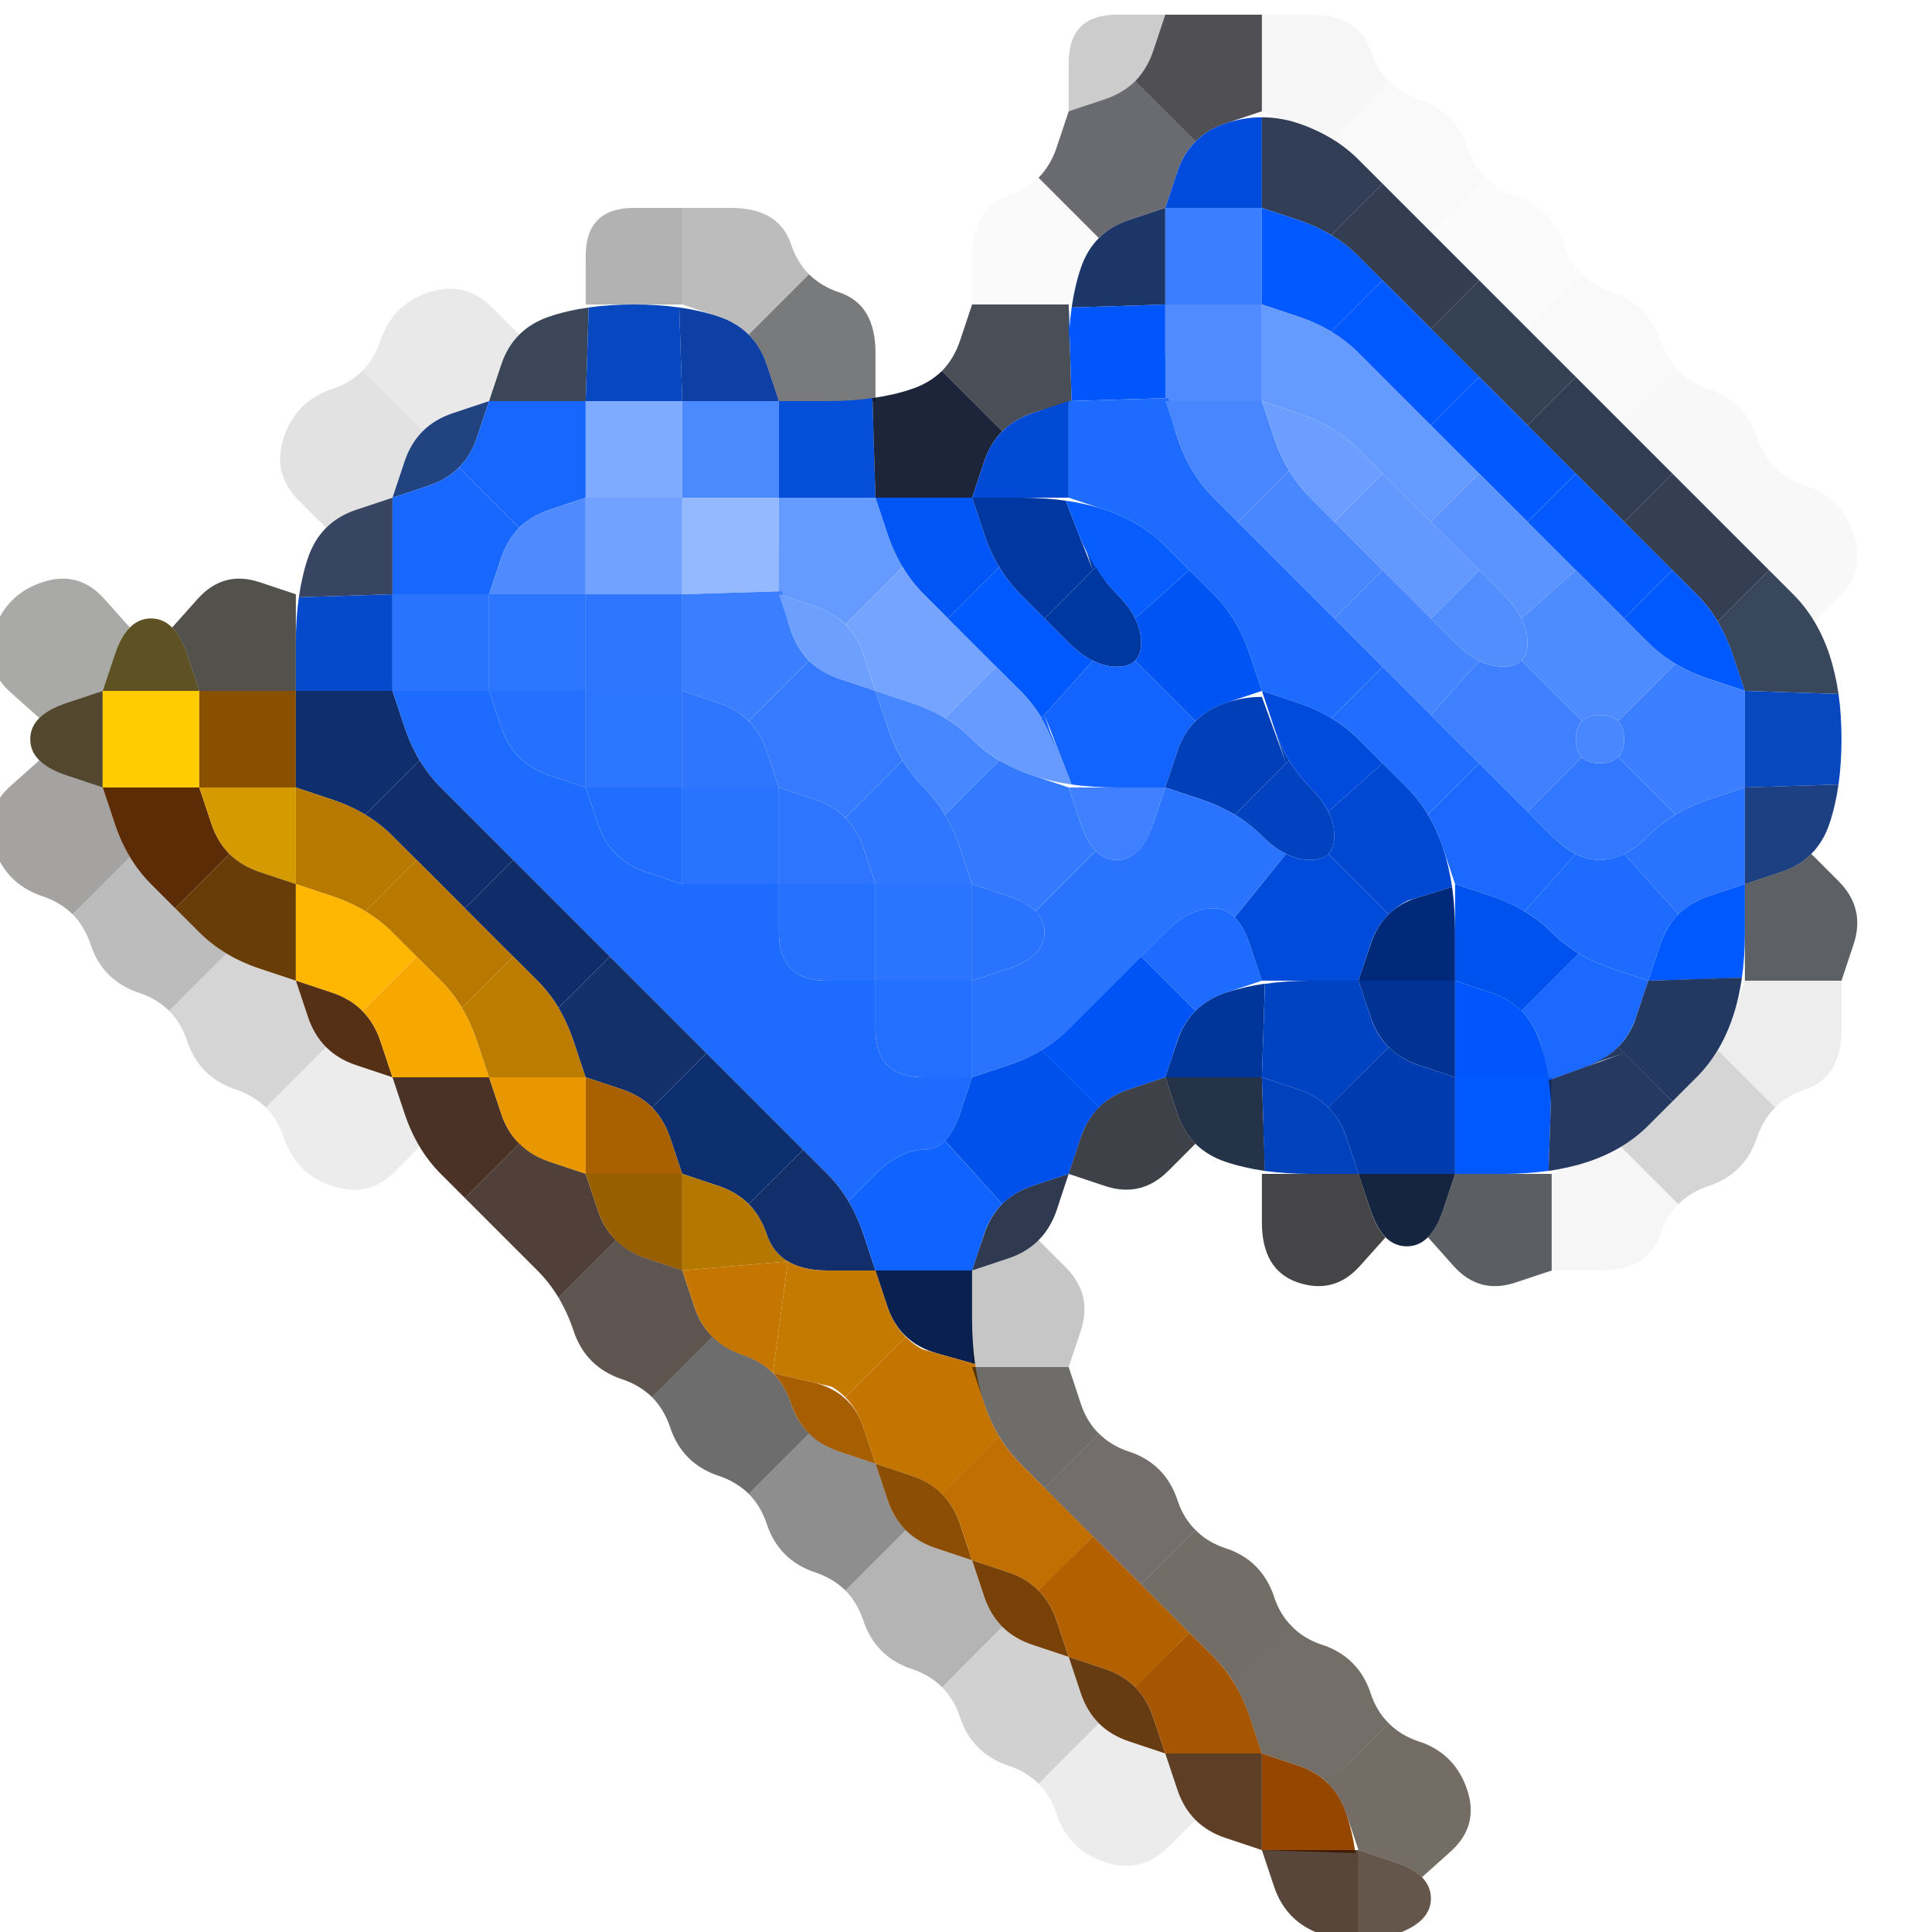 <?xml version="1.0" encoding="UTF-8" standalone="no"?>
<!-- Created with Inkscape (http://www.inkscape.org/) -->

<svg
   xmlns:dc="http://purl.org/dc/elements/1.1/"
   xmlns:cc="http://creativecommons.org/ns#"
   xmlns:rdf="http://www.w3.org/1999/02/22-rdf-syntax-ns#"
   xmlns:svg="http://www.w3.org/2000/svg"
   xmlns="http://www.w3.org/2000/svg"
   xmlns:sodipodi="http://sodipodi.sourceforge.net/DTD/sodipodi-0.dtd"
   xmlns:inkscape="http://www.inkscape.org/namespaces/inkscape"
   width="20"
   height="20"
   viewBox="0 0 20 20"
   id="svg3347"
   version="1.1"
   inkscape:version="0.91 r13725"
   sodipodi:docname="Civ5Icon.Team8.svg">
  <defs
     id="defs3349" />
  <sodipodi:namedview
     id="base"
     pagecolor="#ffffff"
     bordercolor="#666666"
     borderopacity="1.0"
     inkscape:pageopacity="0.0"
     inkscape:pageshadow="2"
     inkscape:zoom="11.2"
     inkscape:cx="7.324946"
     inkscape:cy="8.5424036"
     inkscape:document-units="px"
     inkscape:current-layer="g27203"
     showgrid="false"
     units="px"
     inkscape:window-width="1477"
     inkscape:window-height="962"
     inkscape:window-x="533"
     inkscape:window-y="95"
     inkscape:window-maximized="0" />
  <g
     inkscape:label="Layer 1"
     inkscape:groupmode="layer"
     id="layer1"
     transform="translate(0,-1032.362)">
    <g
       transform="translate(-0.223 1031.871)"
       id="g27203">
      <g
         transform="translate(-0.714 -0.357)"
         id="g66597">
        <path
           style="fill:#000000;fill-opacity:0"
           d="M 0,0.5 0,0 0.5,0 1,0 1.5,0 2,0 2.5,0 3,0 3.5,0 4,0 4.5,0 5,0 5.5,0 6,0 6.5,0 7,0 7.5,0 8,0 8.5,0 9,0 9.5,0 10,0 l 0.5,0 0.5,0 0.5,0 0.5,0 0.5,0 0.5,0 0.5,0 0.5,0 0.5,0 0.5,0 0.5,0 0.5,0 0.5,0 0.5,0 0.5,0 0.5,0 0.5,0 0.5,0 0.5,0 0.5,0 0.5,0 0.5,0 0.5,0 0.5,0 0,0.5 0,0.5 0,0.5 0,0.5 0,0.5 0,0.5 0,0.5 0,0.5 0,0.5 0,0.5 0,0.5 0,0.5 0,0.5 0,0.5 0,0.5 0,0.5 0,0.5 0,0.5 0,0.5 0,0.5 0,0.5 0,0.5 0,0.5 0,0.5 0,0.5 0,0.5 0,0.5 0,0.5 0,0.5 0,0.5 0,0.5 0,0.5 0,0.5 0,0.5 0,0.5 0,0.5 0,0.5 0,0.5 0,0.5 0,0.5 0,0.5 0,0.5 0,0.5 0,0.5 -0.5,0 L 21,22 20.5,22 20,22 19.5,22 19,22 18.5,22 18,22 17.5,22 17,22 16.5,22 16,22 15.5,22 15,22 14.5,22 14,22 13.5,22 13,22 12.5,22 12,22 11.5,22 11,22 10.5,22 10,22 9.5,22 9,22 8.5,22 8,22 7.5,22 7,22 6.5,22 6,22 5.5,22 5,22 4.5,22 4,22 3.5,22 3,22 2.5,22 2,22 1.5,22 1,22 0.5,22 0,22 0,21.5 0,21 0,20.5 0,20 0,19.5 0,19 0,18.5 0,18 0,17.5 0,17 0,16.5 0,16 0,15.5 0,15 0,14.5 0,14 0,13.5 0,13 0,12.5 0,12 0,11.5 0,11 0,10.5 0,10 0,9.5 0,9 0,8.5 0,8 0,7.5 0,7 0,6.5 0,6 0,5.5 0,5 0,4.5 0,4 0,3.5 0,3 0,2.5 0,2 0,1.5 0,1 0,0.5 M 14.625,20.875 15,21 15.375,20.875 Q 15.75,20.75 15.75,20.5 l 0,-0.25 0,0.188 0,0.188 0,-0.125 q 0,-0.125 -0.094,-0.219 l -0.094,-0.094 0.047,0.047 0.047,0.047 0.297,-0.266 Q 16.25,19.75 16.125,19.375 16,19 15.625,18.875 15.25,18.75 15.125,18.375 15,18 14.625,17.875 14.25,17.75 14.125,17.375 14,17 13.625,16.875 13.25,16.75 13.125,16.375 13,16 12.625,15.875 12.25,15.75 12.125,15.375 L 12,15 12.125,14.625 Q 12.25,14.25 11.969,13.969 L 11.688,13.688 11.625,13.75 l -0.062,0.062 0.125,-0.125 q 0.125,-0.125 0.188,-0.312 L 11.938,13.188 11.844,13.469 11.75,13.75 11.875,13.375 12,13 l 0.375,0.125 q 0.375,0.125 0.656,-0.156 L 13.312,12.688 13.25,12.625 l -0.062,-0.062 0.125,0.125 q 0.125,0.125 0.312,0.188 L 13.812,12.938 13.531,12.844 13.25,12.75 13.625,12.875 14,13 l 0,0.5 q 0,0.5 0.375,0.625 0.375,0.125 0.641,-0.172 l 0.266,-0.297 -0.047,-0.047 -0.047,-0.047 0.094,0.094 Q 15.375,13.75 15.5,13.75 l 0.125,0 -0.188,0 -0.188,0 0.25,0 0.25,0 -0.188,0 -0.188,0 0.125,0 q 0.125,0 0.219,-0.094 l 0.094,-0.094 -0.047,0.047 -0.047,0.047 0.266,0.297 Q 16.25,14.25 16.625,14.125 L 17,14 l 0.5,0 q 0.5,0 0.625,-0.375 0.125,-0.375 0.5,-0.5 0.375,-0.125 0.5,-0.5 0.125,-0.375 0.5,-0.5 Q 20,12 20,11.5 L 20,11 20.125,10.625 Q 20.25,10.25 19.969,9.969 L 19.688,9.688 19.625,9.75 19.562,9.812 19.688,9.688 Q 19.812,9.562 19.875,9.375 L 19.938,9.188 19.844,9.469 19.75,9.75 19.875,9.375 Q 20,9 20,8.5 20,8 19.875,7.625 L 19.75,7.25 19.844,7.531 19.938,7.812 19.875,7.625 Q 19.812,7.438 19.719,7.281 L 19.625,7.125 19.672,7.203 19.719,7.281 19.984,7.016 Q 20.25,6.75 20.125,6.375 20,6 19.625,5.875 19.25,5.75 19.125,5.375 19,5 18.625,4.875 18.25,4.75 18.125,4.375 18,4 17.625,3.875 17.25,3.75 17.125,3.375 17,3 16.625,2.875 16.25,2.75 16.125,2.375 16,2 15.625,1.875 15.25,1.75 15.125,1.375 15,1 14.5,1 L 14,1 13.5,1 13,1 12.5,1 Q 12,1 12,1.5 L 12,2 11.875,2.375 Q 11.75,2.75 11.375,2.875 11,3 11,3.5 L 11,4 10.875,4.375 q -0.125,0.375 -0.5,0.5 L 10,5 10,4.5 Q 10,4 9.625,3.875 9.25,3.75 9.125,3.375 9,3 8.5,3 L 8,3 7.5,3 Q 7,3 7,3.5 L 7,4 6.625,4.125 6.25,4.25 6.531,4.156 6.812,4.062 6.625,4.125 Q 6.438,4.188 6.312,4.312 L 6.188,4.438 6.25,4.375 6.312,4.312 6.031,4.031 Q 5.75,3.75 5.375,3.875 5,4 4.875,4.375 4.75,4.75 4.375,4.875 4,5 3.875,5.375 3.75,5.75 4.031,6.031 L 4.312,6.312 4.375,6.25 4.438,6.188 4.312,6.312 Q 4.188,6.438 4.125,6.625 L 4.062,6.812 4.156,6.531 4.25,6.25 4.125,6.625 4,7 3.625,6.875 Q 3.25,6.75 2.984,7.047 L 2.719,7.344 2.766,7.391 2.812,7.438 2.719,7.344 Q 2.625,7.25 2.5,7.25 l -0.125,0 0.188,0 0.188,0 -0.25,0 -0.25,0 0.188,0 0.188,0 -0.125,0 q -0.125,0 -0.219,0.094 L 2.188,7.438 2.234,7.391 2.281,7.344 2.016,7.047 Q 1.75,6.75 1.375,6.875 1,7 0.875,7.375 0.75,7.75 1.047,8.016 L 1.344,8.281 1.391,8.234 1.438,8.188 1.344,8.281 Q 1.25,8.375 1.25,8.5 l 0,0.125 0,-0.188 0,-0.188 0,0.25 0,0.25 0,-0.188 0,-0.188 0,0.125 q 0,0.125 0.094,0.219 L 1.438,8.812 1.391,8.766 1.344,8.719 1.047,8.984 Q 0.75,9.25 0.875,9.625 1,10 1.375,10.125 q 0.375,0.125 0.5,0.5 0.125,0.375 0.5,0.5 0.375,0.125 0.5,0.5 0.125,0.375 0.5,0.5 0.375,0.125 0.5,0.5 Q 4,13 4.375,13.125 4.75,13.25 5.016,12.984 L 5.281,12.719 5.234,12.641 5.188,12.562 5.281,12.719 Q 5.375,12.875 5.5,13 L 5.625,13.125 5.438,12.938 5.25,12.75 5.5,13 q 0.25,0.25 0.5,0.5 0.25,0.25 0.5,0.5 0.25,0.25 0.375,0.625 0.125,0.375 0.5,0.5 0.375,0.125 0.5,0.5 0.125,0.375 0.5,0.5 0.375,0.125 0.5,0.5 0.125,0.375 0.5,0.5 0.375,0.125 0.5,0.5 0.125,0.375 0.5,0.5 0.375,0.125 0.5,0.5 0.125,0.375 0.5,0.5 0.375,0.125 0.5,0.5 0.125,0.375 0.5,0.5 0.375,0.125 0.656,-0.156 L 13.312,19.688 13.25,19.625 l -0.062,-0.062 0.125,0.125 q 0.125,0.125 0.312,0.188 L 13.812,19.938 13.531,19.844 13.25,19.75 13.625,19.875 14,20 l 0.125,0.375 q 0.125,0.375 0.5,0.5"
           id="path66599" />
        <path
           style="fill:#000000;fill-opacity:0.2"
           d="M 12,1.5 Q 12,1 12.5,1 L 13,1 12.875,1.375 q -0.125,0.375 -0.5,0.5 L 12,2 12,1.5"
           id="path66601" />
        <path
           style="fill:#04040b;fill-opacity:0.698"
           d="M 12.875,1.375 13,1 13.5,1 14,1 14,1.5 14,2 13.625,2.125 13.25,2.25 13.531,2.156 13.812,2.062 13.625,2.125 Q 13.438,2.188 13.312,2.312 L 13.188,2.438 13.25,2.375 13.312,2.312 13,2 12.688,1.688 12.625,1.75 12.562,1.812 12.688,1.688 Q 12.812,1.562 12.875,1.375 L 12.938,1.188 12.844,1.469 12.75,1.75 12.875,1.375"
           id="path66603" />
        <path
           style="fill:#000000;fill-opacity:0.039"
           d="M 14,1.5 14,1 14.5,1 Q 15,1 15.125,1.375 L 15.25,1.75 15.156,1.469 15.062,1.188 15.125,1.375 q 0.062,0.188 0.188,0.312 l 0.125,0.125 L 15.375,1.75 15.312,1.688 15.016,1.984 14.719,2.281 14.797,2.328 14.875,2.375 14.719,2.281 Q 14.562,2.188 14.375,2.125 L 14.188,2.062 14.469,2.156 14.75,2.25 14.375,2.125 14,2 14,1.5"
           id="path66605" />
        <path
           style="fill:#050811;fill-opacity:0.596"
           d="M 11.875,2.375 12,2 12.375,1.875 12.75,1.75 12.469,1.844 12.188,1.938 12.375,1.875 Q 12.562,1.812 12.688,1.688 L 12.812,1.562 12.75,1.625 12.688,1.688 13,2 13.312,2.312 13.375,2.25 13.438,2.188 13.312,2.312 Q 13.188,2.438 13.125,2.625 L 13.062,2.812 13.156,2.531 13.25,2.25 13.125,2.625 13,3 12.625,3.125 12.25,3.25 12.531,3.156 12.812,3.062 12.625,3.125 Q 12.438,3.188 12.312,3.312 L 12.188,3.438 12.25,3.375 12.312,3.312 12,3 11.688,2.688 11.625,2.75 11.562,2.812 11.688,2.688 Q 11.812,2.562 11.875,2.375 L 11.938,2.188 11.844,2.469 11.75,2.75 11.875,2.375"
           id="path66607" />
        <path
           style="fill:#004bdb;fill-opacity:1"
           d="m 13.125,2.625 q 0.125,-0.375 0.5,-0.5 L 14,2 13.719,2.094 13.438,2.188 13.625,2.125 Q 13.812,2.062 14,2.062 l 0.188,0 -0.094,0 L 14,2.062 14,2.531 14,3 13.5,3 13,3 13.125,2.625"
           id="path66609" />
        <path
           style="fill:#0f1e39;fill-opacity:0.855"
           d="m 14,2.531 0,-0.469 -0.094,0 -0.094,0 0.188,0 q 0.188,0 0.375,0.062 L 14.562,2.188 14.281,2.094 14,2 14.375,2.125 Q 14.75,2.25 15,2.5 L 15.25,2.75 14.984,3.016 14.719,3.281 14.797,3.328 14.875,3.375 14.719,3.281 Q 14.562,3.188 14.375,3.125 L 14.188,3.062 14.469,3.156 14.75,3.25 14.375,3.125 14,3 14,2.531 M 15.312,2.812 15.25,2.75 15.062,2.562 14.875,2.375 15,2.5 q 0.125,0.125 0.25,0.25 l 0.125,0.125 -0.062,-0.062"
           id="path66611" />
        <path
           style="fill:#000000;fill-opacity:0.024"
           d="M 15,2.5 14.75,2.25 14.938,2.438 15.125,2.625 15,2.5 Q 14.875,2.375 14.719,2.281 L 14.562,2.188 14.641,2.234 14.719,2.281 15.016,1.984 15.312,1.688 15.25,1.625 15.188,1.562 l 0.125,0.125 q 0.125,0.125 0.312,0.188 L 15.812,1.938 15.531,1.844 15.25,1.75 15.625,1.875 Q 16,2 16.125,2.375 L 16.25,2.75 16.156,2.469 16.062,2.188 16.125,2.375 q 0.062,0.188 0.188,0.312 l 0.125,0.125 L 16.375,2.75 16.312,2.688 16.031,2.969 15.75,3.25 15.5,3 Q 15.25,2.75 15,2.5 M 15.562,3.062 15.75,3.25 15.812,3.312 15.875,3.375 15.75,3.25 Q 15.625,3.125 15.5,3 l -0.125,-0.125 0.188,0.188"
           id="path66613" />
        <path
           style="fill:#000000;fill-opacity:0.302"
           d="M 7,3.5 Q 7,3 7.5,3 L 8,3 8,3.5 8,4 7.5,4 7,4 7,3.5"
           id="path66615" />
        <path
           style="fill:#000000;fill-opacity:0.263"
           d="M 8,3.5 8,3 8.5,3 Q 9,3 9.125,3.375 L 9.25,3.75 9.156,3.469 9.062,3.188 9.125,3.375 Q 9.188,3.562 9.312,3.688 L 9.438,3.812 9.375,3.75 9.312,3.688 9,4 8.688,4.312 8.75,4.375 8.812,4.438 8.688,4.312 Q 8.562,4.188 8.375,4.125 L 8.188,4.062 8.469,4.156 8.75,4.25 8.375,4.125 8,4 8,3.5"
           id="path66617" />
        <path
           style="fill:#000000;fill-opacity:0.02"
           d="M 11,3.5 Q 11,3 11.375,2.875 L 11.75,2.75 11.469,2.844 11.188,2.938 11.375,2.875 Q 11.562,2.812 11.688,2.688 L 11.812,2.562 11.75,2.625 11.688,2.688 12,3 12.312,3.312 12.375,3.25 12.438,3.188 12.312,3.312 Q 12.188,3.438 12.125,3.625 L 12.062,3.812 12.156,3.531 12.25,3.25 12.125,3.625 12,4 11.5,4 11,4 11,3.5"
           id="path66619" />
        <path
           style="fill:#0e2b5e;fill-opacity:0.941"
           d="m 12.125,3.625 q 0.125,-0.375 0.5,-0.5 L 13,3 13,3.5 13,4 12.516,4.016 12.031,4.031 12.016,4.141 12,4.25 12.031,4.031 Q 12.062,3.812 12.125,3.625 L 12.188,3.438 12.094,3.719 12,4 12.125,3.625"
           id="path66621" />
        <path
           style="fill:#3b7eff;fill-opacity:1"
           d="M 13,3.5 13,3 13.5,3 14,3 14,3.5 14,4 13.5,4 13,4 13,3.5"
           id="path66623" />
        <path
           style="fill:#0259ff;fill-opacity:1"
           d="M 14,3.5 14,3 14.375,3.125 Q 14.75,3.25 15,3.5 L 15.25,3.75 14.984,4.016 14.719,4.281 14.797,4.328 14.875,4.375 14.719,4.281 Q 14.562,4.188 14.375,4.125 L 14.188,4.062 14.469,4.156 14.75,4.25 14.375,4.125 14,4 14,3.5 M 15.312,3.812 15.25,3.75 15.062,3.562 14.875,3.375 15,3.5 q 0.125,0.125 0.25,0.25 l 0.125,0.125 -0.062,-0.062"
           id="path66625" />
        <path
           style="fill:#0d1a33;fill-opacity:0.839"
           d="M 15,3.5 14.75,3.25 14.938,3.438 15.125,3.625 15,3.5 Q 14.875,3.375 14.719,3.281 L 14.562,3.188 14.641,3.234 14.719,3.281 14.984,3.016 15.25,2.75 15.5,3 Q 15.75,3.25 16,3.5 L 16.25,3.75 16,4 15.75,4.25 15.5,4 Q 15.25,3.75 15,3.5 M 15.562,4.062 15.75,4.25 15.812,4.312 15.875,4.375 15.75,4.25 Q 15.625,4.125 15.5,4 l -0.125,-0.125 0.188,0.188 m 0.75,-0.25 L 16.25,3.75 16.062,3.562 15.875,3.375 16,3.5 q 0.125,0.125 0.25,0.25 L 16.375,3.875 16.312,3.812 M 15.438,2.938 15.25,2.75 15.188,2.688 15.125,2.625 15.25,2.75 Q 15.375,2.875 15.5,3 l 0.125,0.125 -0.188,-0.188"
           id="path66627" />
        <path
           style="fill:#000000;fill-opacity:0.016"
           d="M 16,3.5 15.75,3.25 16.031,2.969 16.312,2.688 16.25,2.625 16.188,2.562 l 0.125,0.125 q 0.125,0.125 0.312,0.188 L 16.812,2.938 16.531,2.844 16.25,2.75 16.625,2.875 Q 17,3 17.125,3.375 L 17.25,3.75 17.156,3.469 17.062,3.188 17.125,3.375 q 0.062,0.188 0.188,0.312 l 0.125,0.125 L 17.375,3.75 17.312,3.688 17.031,3.969 16.75,4.25 16.5,4 Q 16.25,3.75 16,3.5 M 16.562,4.062 16.75,4.25 16.812,4.312 16.875,4.375 16.75,4.25 Q 16.625,4.125 16.5,4 L 16.375,3.875 16.562,4.062 M 15.688,3.188 15.75,3.25 15.938,3.438 16.125,3.625 16,3.5 Q 15.875,3.375 15.75,3.25 l -0.125,-0.125 0.062,0.062"
           id="path66629" />
        <path
           style="fill:#000000;fill-opacity:0.086"
           d="M 4.875,4.375 Q 5,4 5.375,3.875 5.75,3.75 6.031,4.031 L 6.312,4.312 6.375,4.25 6.438,4.188 6.312,4.312 Q 6.188,4.438 6.125,4.625 L 6.062,4.812 6.156,4.531 6.25,4.25 6.125,4.625 6,5 5.625,5.125 5.25,5.25 5.531,5.156 5.812,5.062 5.625,5.125 Q 5.438,5.188 5.312,5.312 L 5.188,5.438 5.25,5.375 5.312,5.312 5,5 4.688,4.688 4.625,4.75 4.562,4.812 4.688,4.688 Q 4.812,4.562 4.875,4.375 L 4.938,4.188 4.844,4.469 4.75,4.75 4.875,4.375"
           id="path66631" />
        <path
           style="fill:#0c1b31;fill-opacity:0.804"
           d="M 6.125,4.625 Q 6.25,4.25 6.625,4.125 L 7,4 6.719,4.094 6.438,4.188 6.625,4.125 Q 6.812,4.062 7.031,4.031 L 7.25,4 7.141,4.016 7.031,4.031 7.016,4.516 7,5 6.5,5 6,5 6.125,4.625"
           id="path66633" />
        <path
           style="fill:#0747bf;fill-opacity:1"
           d="M 7.016,4.516 7.031,4.031 6.922,4.047 6.812,4.062 7.031,4.031 Q 7.25,4 7.5,4 L 7.75,4 7.375,4 7,4 7.5,4 8,4 7.625,4 7.25,4 7.5,4 Q 7.75,4 7.969,4.031 L 8.188,4.062 8.078,4.047 7.969,4.031 7.984,4.516 8,5 7.5,5 7,5 7.016,4.516"
           id="path66635" />
        <path
           style="fill:#0c3fa4;fill-opacity:0.996"
           d="M 7.984,4.516 7.969,4.031 7.859,4.016 7.75,4 7.969,4.031 Q 8.188,4.062 8.375,4.125 L 8.562,4.188 8.281,4.094 8,4 8.375,4.125 q 0.375,0.125 0.5,0.5 L 9,5 8.5,5 8,5 7.984,4.516"
           id="path66637" />
        <path
           style="fill:#020406;fill-opacity:0.529"
           d="M 8.875,4.625 8.75,4.25 8.844,4.531 8.938,4.812 8.875,4.625 Q 8.812,4.438 8.688,4.312 L 8.562,4.188 8.625,4.25 8.688,4.312 9,4 9.312,3.688 9.25,3.625 9.188,3.562 9.312,3.688 Q 9.438,3.812 9.625,3.875 L 9.812,3.938 9.531,3.844 9.25,3.75 9.625,3.875 Q 10,4 10,4.5 L 10,5 9.5,5 9,5 8.875,4.625"
           id="path66639" />
        <path
           style="fill:#09101c;fill-opacity:0.737"
           d="M 10.875,4.375 11,4 11.5,4 12,4 12.016,4.516 12.031,5.031 12.141,5.016 12.25,5 12.031,5.031 Q 11.812,5.062 11.625,5.125 L 11.438,5.188 11.719,5.094 12,5 11.625,5.125 11.25,5.25 11.531,5.156 11.812,5.062 11.625,5.125 Q 11.438,5.188 11.312,5.312 L 11.188,5.438 11.25,5.375 11.312,5.312 11,5 10.688,4.688 10.625,4.75 10.562,4.812 10.688,4.688 Q 10.812,4.562 10.875,4.375 L 10.938,4.188 10.844,4.469 10.75,4.75 10.875,4.375"
           id="path66641" />
        <path
           style="fill:#0056fb;fill-opacity:1"
           d="M 12.016,4.516 12,4 12,4.375 12,4.75 12,4.5 Q 12,4.25 12.031,4.031 L 12.062,3.812 12.047,3.922 12.031,4.031 12.516,4.016 13,4 13,4.5 13,5 13,4.625 13,4.25 13,4.5 q 0,0.25 0.031,0.469 L 13.062,5.188 13.047,5.078 13.031,4.969 12.516,4.984 12,5 12.375,5 12.75,5 12.5,5 Q 12.25,5 12.031,5.031 L 11.812,5.062 11.922,5.047 12.031,5.031 12.016,4.516"
           id="path66643" />
        <path
           style="fill:#508cff;fill-opacity:1"
           d="M 13,4.5 13,4 13.5,4 14,4 14,4.5 14,5 13.5,5 13,5 13,4.5"
           id="path66645" />
        <path
           style="fill:#659aff;fill-opacity:1"
           d="M 14,4.5 14,4 14.375,4.125 Q 14.75,4.25 15,4.5 15.25,4.75 15.5,5 15.75,5.25 16,5.5 L 16.25,5.75 16,6 15.75,6.25 15.5,6 Q 15.25,5.75 15,5.5 14.75,5.25 14.375,5.125 L 14,5 14,4.5 M 15.562,6.062 15.75,6.25 15.812,6.312 15.875,6.375 15.75,6.25 Q 15.625,6.125 15.5,6 l -0.125,-0.125 0.188,0.188 m 0.75,-0.25 L 16.25,5.75 16.062,5.562 15.875,5.375 16,5.5 q 0.125,0.125 0.25,0.25 l 0.125,0.125 -0.062,-0.062"
           id="path66647" />
        <path
           style="fill:#0058ff;fill-opacity:1"
           d="M 15,4.5 14.75,4.25 14.938,4.438 15.125,4.625 15,4.5 Q 14.875,4.375 14.719,4.281 L 14.562,4.188 14.641,4.234 14.719,4.281 14.984,4.016 15.25,3.75 15.5,4 Q 15.75,4.25 16,4.5 L 16.25,4.75 16,5 15.75,5.25 15.5,5 Q 15.25,4.75 15,4.5 M 15.562,5.062 15.75,5.25 15.812,5.312 15.875,5.375 15.75,5.25 Q 15.625,5.125 15.5,5 l -0.125,-0.125 0.188,0.188 m 0.75,-0.25 L 16.25,4.75 16.062,4.562 15.875,4.375 16,4.5 q 0.125,0.125 0.25,0.25 L 16.375,4.875 16.312,4.812 M 15.438,3.938 15.25,3.75 15.188,3.688 15.125,3.625 15.25,3.75 Q 15.375,3.875 15.5,4 l 0.125,0.125 -0.188,-0.188"
           id="path66649" />
        <path
           style="fill:#0e1c33;fill-opacity:0.835"
           d="M 16,4.5 15.75,4.25 16,4 16.25,3.75 16.5,4 Q 16.75,4.25 17,4.5 L 17.25,4.75 17,5 16.75,5.25 16.5,5 Q 16.25,4.75 16,4.5 M 16.562,5.062 16.75,5.25 16.812,5.312 16.875,5.375 16.75,5.25 Q 16.625,5.125 16.5,5 l -0.125,-0.125 0.188,0.188 m 0.75,-0.25 L 17.25,4.75 17.062,4.562 16.875,4.375 17,4.5 q 0.125,0.125 0.25,0.25 L 17.375,4.875 17.312,4.812 M 16.438,3.938 16.25,3.75 16.188,3.688 16.125,3.625 16.25,3.75 Q 16.375,3.875 16.5,4 l 0.125,0.125 -0.188,-0.188 m -0.75,0.25 L 15.75,4.25 15.938,4.438 16.125,4.625 16,4.5 Q 15.875,4.375 15.75,4.25 l -0.125,-0.125 0.062,0.062"
           id="path66651" />
        <path
           style="fill:#000000;fill-opacity:0.027"
           d="M 17,4.5 16.75,4.25 17.031,3.969 17.312,3.688 17.25,3.625 17.188,3.562 l 0.125,0.125 q 0.125,0.125 0.312,0.188 L 17.812,3.938 17.531,3.844 17.25,3.75 17.625,3.875 Q 18,4 18.125,4.375 L 18.25,4.75 18.156,4.469 18.062,4.188 18.125,4.375 q 0.062,0.188 0.188,0.312 l 0.125,0.125 L 18.375,4.75 18.312,4.688 18.031,4.969 17.75,5.25 17.5,5 Q 17.25,4.75 17,4.5 M 17.562,5.062 17.75,5.25 17.812,5.312 17.875,5.375 17.75,5.25 Q 17.625,5.125 17.5,5 L 17.375,4.875 17.562,5.062 M 16.688,4.188 16.75,4.25 16.938,4.438 17.125,4.625 17,4.5 Q 16.875,4.375 16.75,4.25 l -0.125,-0.125 0.062,0.062"
           id="path66653" />
        <path
           style="fill:#000000;fill-opacity:0.114"
           d="M 3.875,5.375 Q 4,5 4.375,4.875 L 4.75,4.75 4.469,4.844 4.188,4.938 4.375,4.875 Q 4.562,4.812 4.688,4.688 L 4.812,4.562 4.75,4.625 4.688,4.688 5,5 5.312,5.312 5.375,5.25 5.438,5.188 5.312,5.312 Q 5.188,5.438 5.125,5.625 L 5.062,5.812 5.156,5.531 5.25,5.25 5.125,5.625 5,6 4.625,6.125 4.25,6.25 4.531,6.156 4.812,6.062 4.625,6.125 Q 4.438,6.188 4.312,6.312 L 4.188,6.438 4.25,6.375 4.312,6.312 4.031,6.031 Q 3.75,5.75 3.875,5.375"
           id="path66655" />
        <path
           style="fill:#103476;fill-opacity:0.922"
           d="M 5.125,5.625 Q 5.25,5.25 5.625,5.125 L 6,5 5.875,5.375 Q 5.75,5.75 5.375,5.875 L 5,6 5.125,5.625"
           id="path66657" />
        <path
           style="fill:#1767ff;fill-opacity:1"
           d="M 5.875,5.375 6,5 6.5,5 7,5 7,5.5 7,6 6.625,6.125 6.25,6.25 6.531,6.156 6.812,6.062 6.625,6.125 Q 6.438,6.188 6.312,6.312 L 6.188,6.438 6.25,6.375 6.312,6.312 6,6 5.688,5.688 5.625,5.75 5.562,5.812 5.688,5.688 Q 5.812,5.562 5.875,5.375 L 5.938,5.188 5.844,5.469 5.75,5.75 5.875,5.375 M 7,6.125 7,6 7,5.625 7,5.25 7,5.5 Q 7,5.75 7,6 L 7,6.25 7,6.125"
           id="path66659" />
        <path
           style="fill:#7eaaff;fill-opacity:1"
           d="M 7,5.5 7,5 7.5,5 8,5 8,5.5 8,6 7.5,6 7,6 7,5.5"
           id="path66661" />
        <path
           style="fill:#4b89ff;fill-opacity:1"
           d="M 8,5.5 8,5 8.5,5 9,5 9,5.5 9,6 8.5,6 8,6 8,5.5 M 8,5.625 8,6 8,6.125 8,6.25 8,6 Q 8,5.75 8,5.5 L 8,5.25 8,5.625"
           id="path66663" />
        <path
           style="fill:#054ed8;fill-opacity:1"
           d="M 9,5.5 9,5 9.5,5 10,5 9.625,5 9.25,5 9.5,5 Q 9.75,5 9.969,4.969 L 10.188,4.938 10.078,4.953 9.969,4.969 9.984,5.484 10,6 9.5,6 9,6 9,5.5"
           id="path66665" />
        <path
           style="fill:#060f26;fill-opacity:0.906"
           d="M 9.984,5.484 9.969,4.969 9.859,4.984 9.75,5 9.969,4.969 Q 10.188,4.938 10.375,4.875 L 10.562,4.812 10.281,4.906 10,5 10.375,4.875 10.75,4.75 10.469,4.844 10.188,4.938 10.375,4.875 Q 10.562,4.812 10.688,4.688 L 10.812,4.562 10.75,4.625 10.688,4.688 11,5 11.312,5.312 11.375,5.25 11.438,5.188 11.312,5.312 Q 11.188,5.438 11.125,5.625 L 11.062,5.812 11.156,5.531 11.25,5.25 11.125,5.625 11,6 10.5,6 10,6 9.984,5.484"
           id="path66667" />
        <path
           style="fill:#014ad5;fill-opacity:1"
           d="m 11.125,5.625 q 0.125,-0.375 0.5,-0.5 L 12,5 12,5.5 12,6 11.5,6 11,6 11.125,5.625"
           id="path66669" />
        <path
           style="fill:#1d6bff;fill-opacity:1"
           d="M 12,5.5 12,5 12.516,4.984 13.031,4.969 13.016,4.859 13,4.75 13.031,4.969 Q 13.062,5.188 13.125,5.375 L 13.188,5.562 13.094,5.281 13,5 13.125,5.375 Q 13.25,5.75 13.5,6 13.75,6.25 14,6.5 14.25,6.75 14.5,7 14.75,7.25 15,7.5 L 15.25,7.75 14.984,8.016 14.719,8.281 14.797,8.328 14.875,8.375 14.719,8.281 Q 14.562,8.188 14.375,8.125 L 14.188,8.062 14.469,8.156 14.75,8.25 14.375,8.125 14,8 13.875,7.625 Q 13.75,7.25 13.5,7 13.25,6.75 13,6.5 12.75,6.25 12.375,6.125 L 12,6 12,5.5 M 15.312,7.812 15.25,7.75 15.062,7.562 14.875,7.375 15,7.5 q 0.125,0.125 0.25,0.25 l 0.125,0.125 -0.062,-0.062"
           id="path66671" />
        <path
           style="fill:#4786ff;fill-opacity:1"
           d="M 13.125,5.375 13,5 13.5,5 14,5 14.125,5.375 14.25,5.75 14.156,5.469 14.062,5.188 14.125,5.375 q 0.062,0.188 0.156,0.344 L 14.375,5.875 14.328,5.797 14.281,5.719 14.016,5.984 13.75,6.25 13.5,6 Q 13.25,5.75 13.125,5.375 M 13.562,6.062 13.75,6.25 13.812,6.312 13.875,6.375 13.75,6.25 Q 13.625,6.125 13.5,6 l -0.125,-0.125 0.188,0.188"
           id="path66673" />
        <path
           style="fill:#6b9eff;fill-opacity:1"
           d="M 14.125,5.375 14,5 14.375,5.125 Q 14.75,5.25 15,5.5 L 15.25,5.75 15,6 14.75,6.25 14.5,6 Q 14.25,5.75 14.125,5.375 M 14.562,6.062 14.75,6.25 14.812,6.312 14.875,6.375 14.75,6.25 Q 14.625,6.125 14.5,6 l -0.125,-0.125 0.188,0.188 m 0.75,-0.25 L 15.25,5.75 15.062,5.562 14.875,5.375 15,5.5 q 0.125,0.125 0.25,0.25 l 0.125,0.125 -0.062,-0.062"
           id="path66675" />
        <path
           style="fill:#0259ff;fill-opacity:1"
           d="M 16,5.5 15.75,5.25 16,5 16.25,4.75 16.5,5 Q 16.75,5.25 17,5.5 L 17.25,5.75 17,6 16.75,6.25 16.5,6 Q 16.25,5.75 16,5.5 M 16.562,6.062 16.75,6.25 16.812,6.312 16.875,6.375 16.75,6.25 Q 16.625,6.125 16.5,6 l -0.125,-0.125 0.188,0.188 m 0.75,-0.25 L 17.25,5.75 17.062,5.562 16.875,5.375 17,5.5 q 0.125,0.125 0.25,0.25 L 17.375,5.875 17.312,5.812 M 16.438,4.938 16.25,4.75 16.188,4.688 16.125,4.625 16.25,4.75 Q 16.375,4.875 16.5,5 l 0.125,0.125 -0.188,-0.188 m -0.75,0.25 L 15.75,5.25 15.938,5.438 16.125,5.625 16,5.5 Q 15.875,5.375 15.75,5.25 l -0.125,-0.125 0.062,0.062"
           id="path66677" />
        <path
           style="fill:#0e1b34;fill-opacity:0.851"
           d="M 17,5.5 16.75,5.25 17,5 17.25,4.75 17.5,5 Q 17.75,5.25 18,5.5 L 18.25,5.75 18,6 17.75,6.25 17.5,6 Q 17.25,5.75 17,5.5 M 17.562,6.062 17.75,6.25 17.812,6.312 17.875,6.375 17.75,6.25 Q 17.625,6.125 17.5,6 l -0.125,-0.125 0.188,0.188 m 0.75,-0.25 L 18.25,5.75 18.062,5.562 17.875,5.375 18,5.5 q 0.125,0.125 0.25,0.25 L 18.375,5.875 18.312,5.812 M 17.438,4.938 17.25,4.75 17.188,4.688 17.125,4.625 17.25,4.75 Q 17.375,4.875 17.5,5 l 0.125,0.125 -0.188,-0.188 m -0.75,0.25 L 16.75,5.25 16.938,5.438 17.125,5.625 17,5.5 Q 16.875,5.375 16.75,5.25 l -0.125,-0.125 0.062,0.062"
           id="path66679" />
        <path
           style="fill:#000000;fill-opacity:0.031"
           d="M 18,5.5 17.75,5.25 18.031,4.969 18.312,4.688 18.25,4.625 18.188,4.562 l 0.125,0.125 q 0.125,0.125 0.312,0.188 L 18.812,4.938 18.531,4.844 18.25,4.75 18.625,4.875 Q 19,5 19.125,5.375 19.25,5.75 19.625,5.875 20,6 20.125,6.375 20.25,6.75 19.984,7.016 L 19.719,7.281 19.766,7.359 19.812,7.438 19.719,7.281 Q 19.625,7.125 19.5,7 L 19.375,6.875 19.562,7.062 19.75,7.25 19.5,7 Q 19.25,6.75 19,6.5 18.75,6.25 18.5,6 18.25,5.75 18,5.5 M 17.688,5.188 17.75,5.25 17.938,5.438 18.125,5.625 18,5.5 Q 17.875,5.375 17.75,5.25 l -0.125,-0.125 0.062,0.062"
           id="path66681" />
        <path
           style="fill:#0f1f42;fill-opacity:0.827"
           d="M 4.125,6.625 Q 4.25,6.25 4.625,6.125 L 5,6 5,6.5 5,7 4.516,7.016 4.031,7.031 4.016,7.141 4,7.25 4.031,7.031 Q 4.062,6.812 4.125,6.625 L 4.188,6.438 4.094,6.719 4,7 4.125,6.625 M 5,7.125 5,7 5,6.625 5,6.25 5,6.5 Q 5,6.75 5,7 L 5,7.25 5,7.125"
           id="path66683" />
        <path
           style="fill:#1867ff;fill-opacity:1"
           d="M 5,6.5 5,6 5.375,5.875 5.75,5.75 5.469,5.844 5.188,5.938 5.375,5.875 Q 5.562,5.812 5.688,5.688 L 5.812,5.562 5.75,5.625 5.688,5.688 6,6 6.312,6.312 6.375,6.25 6.438,6.188 6.312,6.312 Q 6.188,6.438 6.125,6.625 L 6.062,6.812 6.156,6.531 6.25,6.25 6.125,6.625 6,7 5.5,7 5,7 5,6.5"
           id="path66685" />
        <path
           style="fill:#4f8bff;fill-opacity:1"
           d="M 6.125,6.625 Q 6.25,6.25 6.625,6.125 L 7,6 7,6.5 7,7 6.5,7 6,7 6.125,6.625 M 5.875,7 6,7 6.375,7 6.75,7 6.5,7 Q 6.25,7 6,7 L 5.75,7 5.875,7 M 6.625,7 7,7 7.125,7 7.25,7 7,7 Q 6.75,7 6.5,7 L 6.25,7 6.625,7 M 7,6.375 7,6 7,5.875 7,5.75 7,6 Q 7,6.25 7,6.5 L 7,6.75 7,6.375"
           id="path66687" />
        <path
           style="fill:#71a2ff;fill-opacity:1"
           d="M 7,6.5 7,6 7.5,6 8,6 8,6.5 8,7 7.5,7 7,7 7,6.5 M 6.875,7 7,7 7.375,7 7.75,7 7.5,7 Q 7.25,7 7,7 L 6.75,7 6.875,7 M 7.625,7 8,7 8.125,7 8.25,7 8,7 Q 7.75,7 7.5,7 L 7.25,7 7.625,7"
           id="path66689" />
        <path
           style="fill:#94b9ff;fill-opacity:1"
           d="M 8,6.5 8,6 8.5,6 9,6 9,6.5 9,7 9,6.625 9,6.25 9,6.5 Q 9,6.75 9.031,6.969 L 9.062,7.188 9.047,7.078 9.031,6.969 8.516,6.984 8,7 8,6.5 M 7.875,7 8,7 8.375,7 8.75,7 8.5,7 Q 8.25,7 8,7 L 7.75,7 7.875,7 M 8,5.875 8,6 8,6.375 8,6.75 8,6.5 Q 8,6.25 8,6 L 8,5.75 8,5.875"
           id="path66691" />
        <path
           style="fill:#659aff;fill-opacity:1"
           d="M 9,6.5 9,6 9.5,6 10,6 10.125,6.375 10.25,6.75 10.156,6.469 10.062,6.188 10.125,6.375 q 0.062,0.188 0.156,0.344 L 10.375,6.875 10.328,6.797 10.281,6.719 9.984,7.016 9.688,7.312 9.75,7.375 9.812,7.438 9.688,7.312 Q 9.562,7.188 9.375,7.125 L 9.188,7.062 9.469,7.156 9.75,7.25 9.375,7.125 9,7 9,6.5"
           id="path66693" />
        <path
           style="fill:#0055f7;fill-opacity:1"
           d="M 10.125,6.375 10,6 10.5,6 11,6 11.125,6.375 11.25,6.75 11.156,6.469 11.062,6.188 11.125,6.375 q 0.062,0.188 0.156,0.344 L 11.375,6.875 11.328,6.797 11.281,6.719 11.016,6.984 10.75,7.25 10.5,7 Q 10.25,6.75 10.125,6.375 M 10.562,7.062 10.75,7.25 10.812,7.312 10.875,7.375 10.75,7.25 Q 10.625,7.125 10.5,7 l -0.125,-0.125 0.188,0.188"
           id="path66695" />
        <path
           style="fill:#0037a0;fill-opacity:1"
           d="M 11.125,6.375 11,6 11.5,6 12,6 11.625,6 11.25,6 11.5,6 q 0.25,0 0.469,0.031 L 12.188,6.062 12.078,6.047 11.969,6.031 12.109,6.391 12.25,6.75 12.156,6.469 12.062,6.188 12.125,6.375 q 0.062,0.188 0.156,0.344 L 12.375,6.875 12.328,6.797 12.281,6.719 12.016,6.984 11.75,7.25 11.5,7 Q 11.25,6.75 11.125,6.375 M 11.562,7.062 11.75,7.25 11.812,7.312 11.875,7.375 11.75,7.25 Q 11.625,7.125 11.5,7 l -0.125,-0.125 0.188,0.188"
           id="path66697" />
        <path
           style="fill:#085dff;fill-opacity:1"
           d="M 12.109,6.391 11.969,6.031 11.859,6.016 11.75,6 11.969,6.031 Q 12.188,6.062 12.375,6.125 L 12.562,6.188 12.281,6.094 12,6 12.375,6.125 Q 12.75,6.25 13,6.5 L 13.25,6.75 12.969,7 12.688,7.25 12.719,7.312 12.75,7.375 12.688,7.25 Q 12.625,7.125 12.5,7 L 12.375,6.875 12.562,7.062 12.75,7.25 12.5,7 Q 12.25,6.75 12.109,6.391 M 13.312,6.812 13.25,6.75 13.062,6.562 12.875,6.375 13,6.5 q 0.125,0.125 0.25,0.25 l 0.125,0.125 -0.062,-0.062"
           id="path66699" />
        <path
           style="fill:#4887ff;fill-opacity:1"
           d="M 14,6.5 13.75,6.25 14.016,5.984 14.281,5.719 14.234,5.641 14.188,5.562 14.281,5.719 Q 14.375,5.875 14.5,6 L 14.625,6.125 14.438,5.938 14.25,5.75 14.5,6 Q 14.75,6.25 15,6.5 L 15.25,6.75 15,7 14.75,7.25 14.5,7 Q 14.25,6.75 14,6.5 M 14.562,7.062 14.75,7.25 14.812,7.312 14.875,7.375 14.75,7.25 Q 14.625,7.125 14.5,7 l -0.125,-0.125 0.188,0.188 m 0.75,-0.25 L 15.25,6.75 15.062,6.562 14.875,6.375 15,6.5 q 0.125,0.125 0.25,0.25 L 15.375,6.875 15.312,6.812 M 13.688,6.188 13.75,6.25 13.938,6.438 14.125,6.625 14,6.5 Q 13.875,6.375 13.75,6.25 l -0.125,-0.125 0.062,0.062"
           id="path66701" />
        <path
           style="fill:#6399ff;fill-opacity:1"
           d="M 15,6.5 14.75,6.25 15,6 15.25,5.75 15.5,6 Q 15.75,6.25 16,6.5 L 16.25,6.75 16,7 15.75,7.25 15.5,7 Q 15.25,6.75 15,6.5 M 15.562,7.062 15.75,7.25 15.812,7.312 15.875,7.375 15.75,7.25 Q 15.625,7.125 15.5,7 l -0.125,-0.125 0.188,0.188 m 0.75,-0.25 L 16.25,6.75 16.062,6.562 15.875,6.375 16,6.5 q 0.125,0.125 0.25,0.25 L 16.375,6.875 16.312,6.812 M 15.438,5.938 15.25,5.75 15.188,5.688 15.125,5.625 15.25,5.75 Q 15.375,5.875 15.5,6 l 0.125,0.125 -0.188,-0.188 m -0.75,0.25 L 14.75,6.25 14.938,6.438 15.125,6.625 15,6.5 Q 14.875,6.375 14.75,6.25 l -0.125,-0.125 0.062,0.062"
           id="path66703" />
        <path
           style="fill:#5b93ff;fill-opacity:1"
           d="M 16,6.5 15.75,6.25 16,6 16.25,5.75 16.5,6 Q 16.75,6.25 17,6.5 L 17.25,6.75 16.969,7 16.688,7.25 16.719,7.312 16.75,7.375 16.688,7.25 Q 16.625,7.125 16.5,7 L 16.375,6.875 16.562,7.062 16.75,7.25 16.5,7 Q 16.25,6.75 16,6.5 M 17.312,6.812 17.25,6.75 17.062,6.562 16.875,6.375 17,6.5 q 0.125,0.125 0.25,0.25 L 17.375,6.875 17.312,6.812 M 16.438,5.938 16.25,5.75 16.188,5.688 16.125,5.625 16.25,5.75 Q 16.375,5.875 16.5,6 l 0.125,0.125 -0.188,-0.188 m -0.75,0.25 L 15.75,6.25 15.938,6.438 16.125,6.625 16,6.5 Q 15.875,6.375 15.75,6.25 l -0.125,-0.125 0.062,0.062"
           id="path66705" />
        <path
           style="fill:#045aff;fill-opacity:1"
           d="M 17,6.5 16.75,6.25 17,6 17.25,5.75 17.5,6 Q 17.75,6.25 18,6.5 L 18.25,6.75 18,7 17.75,7.25 17.5,7 Q 17.25,6.75 17,6.5 M 17.562,7.062 17.75,7.25 17.812,7.312 17.875,7.375 17.75,7.25 Q 17.625,7.125 17.5,7 l -0.125,-0.125 0.188,0.188 m 0.75,-0.25 L 18.25,6.75 18.062,6.562 17.875,6.375 18,6.5 q 0.125,0.125 0.25,0.25 L 18.375,6.875 18.312,6.812 M 17.438,5.938 17.25,5.75 17.188,5.688 17.125,5.625 17.25,5.75 Q 17.375,5.875 17.5,6 l 0.125,0.125 -0.188,-0.188 m -0.75,0.25 L 16.75,6.25 16.938,6.438 17.125,6.625 17,6.5 Q 16.875,6.375 16.75,6.25 l -0.125,-0.125 0.062,0.062"
           id="path66707" />
        <path
           style="fill:#0e1b34;fill-opacity:0.839"
           d="M 18,6.5 17.75,6.25 18,6 18.25,5.75 18.5,6 Q 18.75,6.25 19,6.5 L 19.25,6.75 18.984,7.016 18.719,7.281 18.766,7.359 18.812,7.438 18.719,7.281 Q 18.625,7.125 18.5,7 L 18.375,6.875 18.562,7.062 18.75,7.25 18.5,7 Q 18.25,6.75 18,6.5 M 19.312,6.812 19.25,6.75 19.062,6.562 18.875,6.375 19,6.5 q 0.125,0.125 0.25,0.25 L 19.375,6.875 19.312,6.812 M 18.438,5.938 18.25,5.75 18.188,5.688 18.125,5.625 18.25,5.75 Q 18.375,5.875 18.5,6 l 0.125,0.125 -0.188,-0.188 m -0.75,0.25 L 17.75,6.25 17.938,6.438 18.125,6.625 18,6.5 Q 17.875,6.375 17.75,6.25 l -0.125,-0.125 0.062,0.062"
           id="path66709" />
        <path
           style="fill:#060600;fill-opacity:0.345"
           d="M 0.875,7.375 Q 1,7 1.375,6.875 1.75,6.75 2.016,7.047 L 2.281,7.344 2.328,7.297 2.375,7.25 2.281,7.344 Q 2.188,7.438 2.125,7.625 L 2.062,7.812 2.156,7.531 2.25,7.25 2.125,7.625 2,8 1.625,8.125 1.25,8.25 1.531,8.156 1.812,8.062 1.625,8.125 Q 1.438,8.188 1.344,8.281 L 1.25,8.375 1.297,8.328 1.344,8.281 1.047,8.016 Q 0.75,7.75 0.875,7.375"
           id="path66711" />
        <path
           style="fill:#433500;fill-opacity:0.855"
           d="M 2.125,7.625 Q 2.25,7.25 2.5,7.25 q 0.25,0 0.375,0.375 L 3,8 2.5,8 2,8 2.125,7.625"
           id="path66713" />
        <path
           style="fill:#0b0900;fill-opacity:0.706"
           d="M 2.875,7.625 2.75,7.25 2.844,7.531 2.938,7.812 2.875,7.625 Q 2.812,7.438 2.719,7.344 L 2.625,7.25 2.672,7.297 2.719,7.344 2.984,7.047 Q 3.25,6.75 3.625,6.875 L 4,7 4,7.5 4,8 3.5,8 3,8 2.875,7.625"
           id="path66715" />
        <path
           style="fill:#054acd;fill-opacity:1"
           d="M 4,7.5 4,7 4,7.375 4,7.75 4,7.5 Q 4,7.25 4.031,7.031 L 4.062,6.812 4.047,6.922 4.031,7.031 4.516,7.016 5,7 5,7.5 5,8 4.5,8 4,8 4,7.5"
           id="path66717" />
        <path
           style="fill:#2973ff;fill-opacity:1"
           d="M 5,7.5 5,7 5.5,7 6,7 6,7.5 6,8 5.5,8 5,8 5,7.5"
           id="path66719" />
        <path
           style="fill:#2c75ff;fill-opacity:1"
           d="M 6,7.5 6,7 6.5,7 7,7 7,7.5 7,8 6.5,8 6,8 6,7.5"
           id="path66721" />
        <path
           style="fill:#2f76ff;fill-opacity:1"
           d="M 7,7.5 7,7 7.5,7 8,7 8,7.5 8,8 7.5,8 7,8 7,7.5"
           id="path66723" />
        <path
           style="fill:#3b7eff;fill-opacity:1"
           d="M 8,7.5 8,7 8.516,6.984 9.031,6.969 9.016,6.859 9,6.75 9.031,6.969 Q 9.062,7.188 9.125,7.375 L 9.188,7.562 9.094,7.281 9,7 9.125,7.375 9.25,7.75 9.156,7.469 9.062,7.188 9.125,7.375 Q 9.188,7.562 9.312,7.688 L 9.438,7.812 9.375,7.75 9.312,7.688 9,8 8.688,8.312 8.75,8.375 8.812,8.438 8.688,8.312 Q 8.562,8.188 8.375,8.125 L 8.188,8.062 8.469,8.156 8.75,8.25 8.375,8.125 8,8 8,7.5"
           id="path66725" />
        <path
           style="fill:#6c9fff;fill-opacity:1"
           d="M 9.125,7.375 9,7 9.375,7.125 q 0.375,0.125 0.5,0.5 L 10,8 9.625,7.875 Q 9.25,7.75 9.125,7.375"
           id="path66727" />
        <path
           style="fill:#74a4ff;fill-opacity:1"
           d="M 9.875,7.625 9.75,7.25 9.844,7.531 9.938,7.812 9.875,7.625 Q 9.812,7.438 9.688,7.312 L 9.562,7.188 9.625,7.25 9.688,7.312 9.984,7.016 10.281,6.719 10.234,6.641 10.188,6.562 10.281,6.719 Q 10.375,6.875 10.5,7 L 10.625,7.125 10.438,6.938 10.25,6.75 10.5,7 Q 10.75,7.25 11,7.5 L 11.25,7.75 10.984,8.016 10.719,8.281 10.797,8.328 10.875,8.375 10.719,8.281 Q 10.562,8.188 10.375,8.125 L 10.188,8.062 10.469,8.156 10.75,8.25 10.375,8.125 10,8 9.875,7.625 M 11.312,7.812 11.25,7.75 11.062,7.562 10.875,7.375 11,7.5 q 0.125,0.125 0.25,0.25 l 0.125,0.125 -0.062,-0.062"
           id="path66729" />
        <path
           style="fill:#0058ff;fill-opacity:1"
           d="M 11,7.5 10.75,7.25 11.016,6.984 11.281,6.719 11.234,6.641 11.188,6.562 11.281,6.719 Q 11.375,6.875 11.5,7 L 11.625,7.125 11.438,6.938 11.25,6.75 11.5,7 Q 11.75,7.25 12,7.5 L 12.25,7.75 12.062,7.562 11.875,7.375 12,7.5 q 0.125,0.125 0.25,0.188 L 12.375,7.75 12.312,7.719 12.25,7.688 11.984,7.984 11.719,8.281 11.766,8.359 11.812,8.438 11.719,8.281 Q 11.625,8.125 11.5,8 L 11.375,7.875 11.562,8.062 11.75,8.25 11.5,8 Q 11.25,7.75 11,7.5 M 10.688,7.188 10.75,7.25 10.938,7.438 11.125,7.625 11,7.5 Q 10.875,7.375 10.75,7.25 l -0.125,-0.125 0.062,0.062"
           id="path66731" />
        <path
           style="fill:#0038a2;fill-opacity:1"
           d="M 12,7.5 11.75,7.25 12.016,6.984 12.281,6.719 12.234,6.641 12.188,6.562 12.281,6.719 Q 12.375,6.875 12.5,7 L 12.625,7.125 12.438,6.938 12.25,6.75 12.5,7 q 0.25,0.25 0.25,0.5 0,0.25 -0.25,0.25 -0.25,0 -0.5,-0.25 M 11.688,7.188 11.75,7.25 11.938,7.438 12.125,7.625 12,7.5 Q 11.875,7.375 11.75,7.25 l -0.125,-0.125 0.062,0.062"
           id="path66733" />
        <path
           style="fill:#0054f3;fill-opacity:1"
           d="m 12.75,7.5 0,-0.25 0,0.188 0,0.188 0,-0.125 q 0,-0.125 -0.062,-0.25 L 12.625,7.125 12.656,7.188 12.688,7.25 12.969,7 13.25,6.75 13.5,7 q 0.25,0.25 0.375,0.625 L 14,8 13.625,8.125 13.25,8.25 13.531,8.156 13.812,8.062 13.625,8.125 Q 13.438,8.188 13.312,8.312 L 13.188,8.438 13.25,8.375 13.312,8.312 13,8 12.688,7.688 12.656,7.719 12.625,7.75 12.688,7.688 Q 12.75,7.625 12.75,7.5 l 0,-0.125 0,0.188 0,0.188 0,-0.25 M 13.438,6.938 13.25,6.75 13.188,6.688 13.125,6.625 13.25,6.75 Q 13.375,6.875 13.5,7 l 0.125,0.125 -0.188,-0.188"
           id="path66735" />
        <path
           style="fill:#4585ff;fill-opacity:1"
           d="M 15,7.5 14.75,7.25 15,7 15.25,6.75 15.5,7 Q 15.75,7.25 16,7.5 L 16.25,7.75 16.062,7.562 15.875,7.375 16,7.5 q 0.125,0.125 0.25,0.188 L 16.375,7.75 16.312,7.719 16.25,7.688 16,7.969 15.75,8.25 15.5,8 Q 15.25,7.75 15,7.5 M 15.562,8.062 15.75,8.25 15.812,8.312 15.875,8.375 15.75,8.25 Q 15.625,8.125 15.5,8 L 15.375,7.875 15.562,8.062 M 15.438,6.938 15.25,6.75 15.188,6.688 15.125,6.625 15.25,6.75 Q 15.375,6.875 15.5,7 l 0.125,0.125 -0.188,-0.188 m -0.75,0.25 L 14.75,7.25 14.938,7.438 15.125,7.625 15,7.5 Q 14.875,7.375 14.75,7.25 l -0.125,-0.125 0.062,0.062"
           id="path66737" />
        <path
           style="fill:#538eff;fill-opacity:1"
           d="M 16,7.5 15.75,7.25 16,7 16.25,6.75 16.5,7 q 0.25,0.25 0.25,0.5 0,0.25 -0.25,0.25 -0.25,0 -0.5,-0.25 M 16.438,6.938 16.25,6.75 16.188,6.688 16.125,6.625 16.25,6.75 Q 16.375,6.875 16.5,7 l 0.125,0.125 -0.188,-0.188 m -0.75,0.25 L 15.75,7.25 15.938,7.438 16.125,7.625 16,7.5 Q 15.875,7.375 15.75,7.25 l -0.125,-0.125 0.062,0.062"
           id="path66739" />
        <path
           style="fill:#4e8bff;fill-opacity:1"
           d="m 16.75,7.5 0,-0.25 0,0.188 0,0.188 0,-0.125 q 0,-0.125 -0.062,-0.25 L 16.625,7.125 16.656,7.188 16.688,7.25 16.969,7 17.25,6.75 17.5,7 Q 17.75,7.25 18,7.5 L 18.25,7.75 18.062,7.562 17.875,7.375 18,7.5 q 0.125,0.125 0.281,0.219 L 18.438,7.812 18.359,7.766 18.281,7.719 17.984,8.016 17.688,8.312 17.719,8.344 17.75,8.375 17.688,8.312 Q 17.625,8.25 17.5,8.25 l -0.125,0 0.188,0 0.188,0 -0.25,0 -0.25,0 0.188,0 0.188,0 -0.125,0 q -0.125,0 -0.188,0.062 L 17.25,8.375 17.281,8.344 17.312,8.312 17,8 16.688,7.688 16.656,7.719 16.625,7.75 16.688,7.688 Q 16.75,7.625 16.75,7.5 l 0,-0.125 0,0.188 0,0.188 0,-0.25 M 17.438,6.938 17.25,6.75 17.188,6.688 17.125,6.625 17.25,6.75 Q 17.375,6.875 17.5,7 l 0.125,0.125 -0.188,-0.188"
           id="path66741" />
        <path
           style="fill:#0058ff;fill-opacity:1"
           d="M 18,7.5 17.75,7.25 18,7 18.25,6.75 18.5,7 q 0.25,0.25 0.375,0.625 L 19,8 18.625,7.875 Q 18.25,7.75 18,7.5 M 18.438,6.938 18.25,6.75 18.188,6.688 18.125,6.625 18.25,6.75 Q 18.375,6.875 18.5,7 l 0.125,0.125 -0.188,-0.188 m -0.75,0.25 L 17.75,7.25 17.938,7.438 18.125,7.625 18,7.5 Q 17.875,7.375 17.75,7.25 l -0.125,-0.125 0.062,0.062"
           id="path66743" />
        <path
           style="fill:#0d1f38;fill-opacity:0.82"
           d="M 18.875,7.625 18.75,7.25 18.844,7.531 18.938,7.812 18.875,7.625 Q 18.812,7.438 18.719,7.281 L 18.625,7.125 18.672,7.203 18.719,7.281 18.984,7.016 19.25,6.75 19.5,7 q 0.25,0.25 0.375,0.625 L 20,8 19.906,7.719 19.812,7.438 19.875,7.625 q 0.062,0.188 0.094,0.406 L 20,8.25 19.984,8.141 19.969,8.031 19.484,8.016 19,8 18.875,7.625 M 19.438,6.938 19.25,6.75 19.188,6.688 19.125,6.625 19.25,6.75 Q 19.375,6.875 19.5,7 l 0.125,0.125 -0.188,-0.188"
           id="path66745" />
        <path
           style="fill:#2d1f00;fill-opacity:0.816"
           d="m 1.25,8.5 q 0,-0.25 0.375,-0.375 L 2,8 2,8.5 2,9 1.625,8.875 Q 1.25,8.75 1.25,8.5"
           id="path66747" />
        <path
           style="fill:#ffcc00;fill-opacity:1"
           d="M 2,8.5 2,8 2.5,8 3,8 3,8.5 3,9 2.5,9 2,9 2,8.5"
           id="path66749" />
        <path
           style="fill:#895000;fill-opacity:1"
           d="M 3,8.5 3,8 3.5,8 4,8 4,8.5 4,9 3.5,9 3,9 3,8.5"
           id="path66751" />
        <path
           style="fill:#0e2e6d;fill-opacity:1"
           d="M 4,8.5 4,8 4.5,8 5,8 5.125,8.375 5.25,8.75 5.156,8.469 5.062,8.188 5.125,8.375 Q 5.188,8.562 5.281,8.719 L 5.375,8.875 5.328,8.797 5.281,8.719 5,9 4.719,9.281 4.797,9.328 4.875,9.375 4.719,9.281 Q 4.562,9.188 4.375,9.125 L 4.188,9.062 4.469,9.156 4.75,9.25 4.375,9.125 4,9 4,8.5 M 5.125,8 5,8 4.625,8 4.25,8 4.5,8 Q 4.75,8 5,8 L 5.25,8 5.125,8"
           id="path66753" />
        <path
           style="fill:#1d6bff;fill-opacity:1"
           d="M 5.125,8.375 5,8 5.5,8 6,8 6.125,8.375 q 0.125,0.375 0.5,0.5 L 7,9 7.125,9.375 q 0.125,0.375 0.5,0.5 L 8,10 8.5,10 9,10 9,10.5 Q 9,11 9.5,11 l 0.5,0 0,0.5 q 0,0.5 0.5,0.5 l 0.5,0 -0.125,0.375 Q 10.75,12.75 10.5,12.75 q -0.25,0 -0.516,0.266 L 9.719,13.281 9.766,13.359 9.812,13.438 9.719,13.281 Q 9.625,13.125 9.5,13 L 9.375,12.875 9.562,13.062 9.75,13.25 9.5,13 Q 9.25,12.75 9,12.5 8.75,12.25 8.5,12 8.25,11.75 8,11.5 7.75,11.25 7.5,11 7.25,10.75 7,10.5 6.75,10.25 6.5,10 6.25,9.75 6,9.5 5.75,9.25 5.5,9 5.25,8.75 5.125,8.375"
           id="path66755" />
        <path
           style="fill:#2570ff;fill-opacity:1"
           d="M 6.125,8.375 6,8 6.5,8 7,8 7,8.5 7,9 6.625,8.875 Q 6.25,8.75 6.125,8.375"
           id="path66757" />
        <path
           style="fill:#2c75ff;fill-opacity:1"
           d="M 7,8.5 7,8 7.5,8 8,8 8,8.5 8,9 7.5,9 7,9 7,8.5"
           id="path66759" />
        <path
           style="fill:#2f76ff;fill-opacity:1"
           d="M 8,8.5 8,8 8.375,8.125 q 0.375,0.125 0.5,0.5 L 9,9 8.5,9 8,9 8,8.5"
           id="path66761" />
        <path
           style="fill:#367bff;fill-opacity:1"
           d="M 8.875,8.625 8.75,8.25 8.844,8.531 8.938,8.812 8.875,8.625 Q 8.812,8.438 8.688,8.312 L 8.562,8.188 8.625,8.25 8.688,8.312 9,8 9.312,7.688 9.25,7.625 9.188,7.562 9.312,7.688 Q 9.438,7.812 9.625,7.875 L 9.812,7.938 9.531,7.844 9.25,7.75 9.625,7.875 10,8 10.125,8.375 10.25,8.75 10.156,8.469 10.062,8.188 10.125,8.375 q 0.062,0.188 0.156,0.344 L 10.375,8.875 10.328,8.797 10.281,8.719 9.984,9.016 9.688,9.312 9.75,9.375 9.812,9.438 9.688,9.312 Q 9.562,9.188 9.375,9.125 L 9.188,9.062 9.469,9.156 9.75,9.25 9.375,9.125 9,9 8.875,8.625"
           id="path66763" />
        <path
           style="fill:#4686ff;fill-opacity:1"
           d="M 10.125,8.375 10,8 10.375,8.125 Q 10.75,8.25 11,8.5 L 11.25,8.75 11.062,8.562 10.875,8.375 11,8.5 q 0.125,0.125 0.281,0.219 L 11.438,8.812 11.359,8.766 11.281,8.719 11,9 10.719,9.281 10.766,9.359 10.812,9.438 10.719,9.281 Q 10.625,9.125 10.5,9 L 10.375,8.875 10.562,9.062 10.75,9.25 10.5,9 Q 10.25,8.75 10.125,8.375"
           id="path66765" />
        <path
           style="fill:#679bff;fill-opacity:1"
           d="M 11,8.5 10.75,8.25 10.938,8.438 11.125,8.625 11,8.5 Q 10.875,8.375 10.719,8.281 L 10.562,8.188 10.641,8.234 10.719,8.281 10.984,8.016 11.25,7.75 11.5,8 q 0.25,0.25 0.391,0.609 L 12.031,8.969 12.141,8.984 12.25,9 12.031,8.969 Q 11.812,8.938 11.625,8.875 L 11.438,8.812 11.719,8.906 12,9 11.625,8.875 Q 11.25,8.75 11,8.5 M 11.438,7.938 11.25,7.75 11.188,7.688 11.125,7.625 11.25,7.75 Q 11.375,7.875 11.5,8 l 0.125,0.125 -0.188,-0.188"
           id="path66767" />
        <path
           style="fill:#1364ff;fill-opacity:1"
           d="M 11.891,8.609 11.75,8.25 11.844,8.531 11.938,8.812 11.875,8.625 Q 11.812,8.438 11.719,8.281 L 11.625,8.125 11.672,8.203 11.719,8.281 11.984,7.984 12.25,7.688 12.188,7.656 12.125,7.625 12.25,7.688 Q 12.375,7.75 12.5,7.75 l 0.125,0 -0.188,0 -0.188,0 0.25,0 0.25,0 -0.188,0 -0.188,0 0.125,0 q 0.125,0 0.188,-0.062 L 12.75,7.625 12.719,7.656 12.688,7.688 13,8 13.312,8.312 13.375,8.25 13.438,8.188 13.312,8.312 Q 13.188,8.438 13.125,8.625 L 13.062,8.812 13.156,8.531 13.25,8.25 13.125,8.625 13,9 12.5,9 12,9 12.375,9 12.75,9 12.5,9 Q 12.25,9 12.031,8.969 L 11.812,8.938 11.922,8.953 12.031,8.969 11.891,8.609"
           id="path66769" />
        <path
           style="fill:#003fb8;fill-opacity:1"
           d="m 13.125,8.625 q 0.125,-0.375 0.5,-0.5 L 14,8 13.719,8.094 13.438,8.188 13.625,8.125 Q 13.812,8.062 14,8.062 l 0.188,0 -0.094,0 L 14,8.062 14.125,8.406 14.25,8.75 14.156,8.469 14.062,8.188 14.125,8.375 q 0.062,0.188 0.156,0.344 L 14.375,8.875 14.328,8.797 14.281,8.719 14,9 13.719,9.281 13.797,9.328 13.875,9.375 13.719,9.281 Q 13.562,9.188 13.375,9.125 L 13.188,9.062 13.469,9.156 13.75,9.25 13.375,9.125 13,9 13.125,8.625"
           id="path66771" />
        <path
           style="fill:#004bdb;fill-opacity:1"
           d="M 14.125,8.375 14,8 14.375,8.125 Q 14.75,8.25 15,8.5 L 15.25,8.75 14.969,9 14.688,9.25 14.719,9.312 14.75,9.375 14.688,9.25 Q 14.625,9.125 14.5,9 L 14.375,8.875 14.562,9.062 14.75,9.25 14.5,9 Q 14.25,8.75 14.125,8.375 M 15.312,8.812 15.25,8.75 15.062,8.562 14.875,8.375 15,8.5 q 0.125,0.125 0.25,0.25 l 0.125,0.125 -0.062,-0.062"
           id="path66773" />
        <path
           style="fill:#206dff;fill-opacity:1"
           d="M 15,8.5 14.75,8.25 14.938,8.438 15.125,8.625 15,8.5 Q 14.875,8.375 14.719,8.281 L 14.562,8.188 14.641,8.234 14.719,8.281 14.984,8.016 15.25,7.75 15.5,8 Q 15.75,8.25 16,8.5 L 16.25,8.75 15.984,9.016 15.719,9.281 15.766,9.359 15.812,9.438 15.719,9.281 Q 15.625,9.125 15.5,9 L 15.375,8.875 15.562,9.062 15.75,9.25 15.5,9 Q 15.25,8.75 15,8.5 M 16.312,8.812 16.25,8.75 16.062,8.562 15.875,8.375 16,8.5 q 0.125,0.125 0.25,0.25 L 16.375,8.875 16.312,8.812 M 15.438,7.938 15.25,7.75 15.188,7.688 15.125,7.625 15.25,7.75 Q 15.375,7.875 15.5,8 l 0.125,0.125 -0.188,-0.188"
           id="path66775" />
        <path
           style="fill:#3e80ff;fill-opacity:1"
           d="M 16,8.5 15.75,8.25 16,7.969 16.25,7.688 16.188,7.656 16.125,7.625 16.25,7.688 Q 16.375,7.75 16.5,7.75 l 0.125,0 -0.188,0 -0.188,0 0.25,0 0.25,0 -0.188,0 -0.188,0 0.125,0 q 0.125,0 0.188,-0.062 L 16.75,7.625 16.719,7.656 16.688,7.688 17,8 17.312,8.312 17.344,8.281 17.375,8.25 17.312,8.312 Q 17.25,8.375 17.25,8.5 l 0,0.125 0,-0.188 0,-0.188 0,0.25 0,0.25 0,-0.188 0,-0.188 0,0.125 q 0,0.125 0.062,0.188 L 17.375,8.75 17.344,8.719 17.312,8.688 17.031,8.969 16.75,9.25 16.5,9 Q 16.25,8.75 16,8.5 M 16.562,9.062 16.75,9.25 16.812,9.312 16.875,9.375 16.75,9.25 Q 16.625,9.125 16.5,9 L 16.375,8.875 16.562,9.062 M 15.688,8.188 15.75,8.25 15.938,8.438 16.125,8.625 16,8.5 Q 15.875,8.375 15.75,8.25 l -0.125,-0.125 0.062,0.062"
           id="path66777" />
        <path
           style="fill:#4887ff;fill-opacity:1"
           d="m 17.25,8.5 q 0,-0.25 0.25,-0.25 0.25,0 0.25,0.25 0,0.25 -0.25,0.25 -0.25,0 -0.25,-0.25"
           id="path66779" />
        <path
           style="fill:#3b7eff;fill-opacity:1"
           d="m 17.75,8.5 0,-0.25 0,0.188 0,0.188 0,-0.125 q 0,-0.125 -0.062,-0.188 L 17.625,8.25 17.656,8.281 17.688,8.312 17.984,8.016 18.281,7.719 18.203,7.672 18.125,7.625 18.281,7.719 Q 18.438,7.812 18.625,7.875 L 18.812,7.938 18.531,7.844 18.25,7.75 18.625,7.875 19,8 19,8.5 19,9 18.625,9.125 18.25,9.25 18.531,9.156 18.812,9.062 18.625,9.125 Q 18.438,9.188 18.281,9.281 L 18.125,9.375 18.203,9.328 18.281,9.281 17.984,8.984 17.688,8.688 17.656,8.719 17.625,8.75 17.688,8.688 Q 17.75,8.625 17.75,8.5 l 0,-0.125 0,0.188 0,0.188 0,-0.25"
           id="path66781" />
        <path
           style="fill:#0848bf;fill-opacity:1"
           d="M 19,8.5 19,8 19.484,8.016 19.969,8.031 19.953,7.922 19.938,7.812 19.969,8.031 Q 20,8.25 20,8.5 L 20,8.75 20,8.375 20,8 20,8.5 20,9 20,8.625 20,8.25 20,8.5 q 0,0.25 -0.031,0.469 L 19.938,9.188 19.953,9.078 19.969,8.969 19.484,8.984 19,9 19,8.5 M 19,8.625 19,9 19,9.125 19,9.25 19,9 q 0,-0.25 0,-0.5 l 0,-0.25 0,0.375"
           id="path66783" />
        <path
           style="fill:#080300;fill-opacity:0.365"
           d="M 0.875,9.625 Q 0.75,9.25 1.047,8.984 L 1.344,8.719 1.297,8.672 1.25,8.625 1.344,8.719 Q 1.438,8.812 1.625,8.875 L 1.812,8.938 1.531,8.844 1.25,8.75 1.625,8.875 2,9 2.125,9.375 2.25,9.75 2.156,9.469 2.062,9.188 2.125,9.375 Q 2.188,9.562 2.281,9.719 L 2.375,9.875 2.328,9.797 2.281,9.719 1.984,10.016 1.688,10.312 1.75,10.375 1.812,10.438 1.688,10.312 Q 1.562,10.188 1.375,10.125 L 1.188,10.062 1.469,10.156 1.75,10.25 1.375,10.125 Q 1,10 0.875,9.625"
           id="path66785" />
        <path
           style="fill:#582800;fill-opacity:0.98"
           d="M 2.125,9.375 2,9 2.5,9 3,9 3.125,9.375 3.25,9.75 3.156,9.469 3.062,9.188 3.125,9.375 Q 3.188,9.562 3.312,9.688 L 3.438,9.812 3.375,9.75 3.312,9.688 3.031,9.969 2.75,10.25 2.5,10 Q 2.25,9.75 2.125,9.375 M 2.562,10.062 2.75,10.25 2.812,10.312 2.875,10.375 2.75,10.25 Q 2.625,10.125 2.5,10 L 2.375,9.875 2.562,10.062"
           id="path66787" />
        <path
           style="fill:#d49a00;fill-opacity:1"
           d="M 3.125,9.375 3,9 3.5,9 4,9 4,9.5 4,10 3.625,9.875 Q 3.25,9.75 3.125,9.375"
           id="path66789" />
        <path
           style="fill:#b77900;fill-opacity:1"
           d="M 4,9.5 4,9 4.375,9.125 Q 4.75,9.25 5,9.5 L 5.25,9.75 4.984,10.016 4.719,10.281 4.797,10.328 4.875,10.375 4.719,10.281 Q 4.562,10.188 4.375,10.125 L 4.188,10.062 4.469,10.156 4.75,10.25 4.375,10.125 4,10 4,9.5 M 5.312,9.812 5.25,9.75 5.062,9.562 4.875,9.375 5,9.5 Q 5.125,9.625 5.25,9.75 L 5.375,9.875 5.312,9.812"
           id="path66791" />
        <path
           style="fill:#112d6b;fill-opacity:1"
           d="M 5,9.5 4.75,9.25 4.938,9.438 5.125,9.625 5,9.5 Q 4.875,9.375 4.719,9.281 L 4.562,9.188 4.641,9.234 4.719,9.281 5,9 5.281,8.719 5.234,8.641 5.188,8.562 5.281,8.719 Q 5.375,8.875 5.5,9 L 5.625,9.125 5.438,8.938 5.25,8.75 5.5,9 Q 5.75,9.25 6,9.5 L 6.25,9.75 6,10 5.75,10.25 5.5,10 Q 5.25,9.75 5,9.5 M 5.562,10.062 5.75,10.25 5.812,10.312 5.875,10.375 5.75,10.25 Q 5.625,10.125 5.5,10 L 5.375,9.875 5.562,10.062 m 0.75,-0.25 L 6.25,9.75 6.062,9.562 5.875,9.375 6,9.5 Q 6.125,9.625 6.25,9.75 L 6.375,9.875 6.312,9.812"
           id="path66793" />
        <path
           style="fill:#216dff;fill-opacity:1"
           d="M 7.125,9.375 7,9 7.5,9 8,9 8,9.5 8,10 7.625,9.875 Q 7.25,9.75 7.125,9.375"
           id="path66795" />
        <path
           style="fill:#2973ff;fill-opacity:1"
           d="M 8,9.5 8,9 8.5,9 9,9 9,9.5 9,10 8.5,10 8,10 8,9.5"
           id="path66797" />
        <path
           style="fill:#2d75ff;fill-opacity:1"
           d="M 9,9.5 9,9 9.375,9.125 q 0.375,0.125 0.5,0.5 L 10,10 9.5,10 9,10 9,9.5"
           id="path66799" />
        <path
           style="fill:#3077ff;fill-opacity:1"
           d="M 9.875,9.625 9.75,9.25 9.844,9.531 9.938,9.812 9.875,9.625 Q 9.812,9.438 9.688,9.312 L 9.562,9.188 9.625,9.25 9.688,9.312 9.984,9.016 10.281,8.719 10.234,8.641 10.188,8.562 10.281,8.719 Q 10.375,8.875 10.5,9 L 10.625,9.125 10.438,8.938 10.25,8.75 10.5,9 q 0.25,0.25 0.375,0.625 L 11,10 10.5,10 10,10 9.875,9.625"
           id="path66801" />
        <path
           style="fill:#347aff;fill-opacity:1"
           d="M 10.875,9.625 10.75,9.25 10.844,9.531 10.938,9.812 10.875,9.625 Q 10.812,9.438 10.719,9.281 L 10.625,9.125 10.672,9.203 10.719,9.281 11,9 11.281,8.719 11.203,8.672 11.125,8.625 11.281,8.719 Q 11.438,8.812 11.625,8.875 L 11.812,8.938 11.531,8.844 11.25,8.75 11.625,8.875 12,9 12.125,9.375 12.25,9.75 12.156,9.469 12.062,9.188 12.125,9.375 q 0.062,0.188 0.156,0.281 L 12.375,9.75 12.328,9.703 12.281,9.656 l -0.312,0.312 -0.312,0.312 0.047,0.047 L 11.75,10.375 11.656,10.281 Q 11.562,10.188 11.375,10.125 L 11.188,10.062 11.469,10.156 11.75,10.25 11.375,10.125 11,10 10.875,9.625"
           id="path66803" />
        <path
           style="fill:#3e80ff;fill-opacity:1"
           d="M 12.125,9.375 12,9 12.5,9 13,9 12.875,9.375 Q 12.75,9.75 12.5,9.75 q -0.25,0 -0.375,-0.375"
           id="path66805" />
        <path
           style="fill:#2973ff;fill-opacity:1"
           d="M 12.875,9.375 13,9 13.375,9.125 Q 13.75,9.25 14,9.5 L 14.25,9.75 14.062,9.562 13.875,9.375 14,9.5 q 0.125,0.125 0.25,0.188 L 14.375,9.75 14.312,9.719 14.25,9.688 l -0.266,0.328 -0.266,0.328 0.047,0.047 0.047,0.047 -0.094,-0.094 Q 13.625,10.25 13.5,10.25 l -0.125,0 0.188,0 0.188,0 -0.25,0 q -0.25,0 -0.5,0.25 -0.25,0.25 -0.5,0.5 -0.25,0.25 -0.5,0.5 -0.25,0.25 -0.625,0.375 L 11,12 11,11.5 11,11 11.375,10.875 Q 11.75,10.75 11.75,10.5 l 0,-0.25 0,0.188 0,0.188 0,-0.125 q 0,-0.125 -0.094,-0.219 l -0.094,-0.094 0.047,0.047 0.047,0.047 0.312,-0.312 0.312,-0.312 L 12.234,9.609 12.188,9.562 12.281,9.656 Q 12.375,9.75 12.5,9.75 l 0.125,0 -0.188,0 -0.188,0 0.25,0 q 0.25,0 0.375,-0.375"
           id="path66807" />
        <path
           style="fill:#0042bf;fill-opacity:1"
           d="M 14,9.5 13.75,9.25 13.938,9.438 14.125,9.625 14,9.5 Q 13.875,9.375 13.719,9.281 L 13.562,9.188 13.641,9.234 13.719,9.281 14,9 14.281,8.719 14.234,8.641 14.188,8.562 14.281,8.719 Q 14.375,8.875 14.5,9 L 14.625,9.125 14.438,8.938 14.25,8.75 14.5,9 q 0.25,0.25 0.25,0.5 0,0.25 -0.25,0.25 -0.25,0 -0.5,-0.25"
           id="path66809" />
        <path
           style="fill:#0048d1;fill-opacity:1"
           d="m 14.75,9.5 0,-0.25 0,0.188 0,0.188 0,-0.125 q 0,-0.125 -0.062,-0.25 L 14.625,9.125 14.656,9.188 14.688,9.25 14.969,9 15.25,8.75 15.5,9 q 0.25,0.25 0.375,0.625 L 16,10 15.906,9.719 15.812,9.438 15.875,9.625 q 0.062,0.188 0.094,0.406 L 16,10.25 15.984,10.141 15.969,10.031 15.609,10.141 15.25,10.25 15.531,10.156 15.812,10.062 15.625,10.125 q -0.188,0.062 -0.312,0.188 l -0.125,0.125 L 15.25,10.375 15.312,10.312 15,10 14.688,9.688 14.656,9.719 14.625,9.75 14.688,9.688 Q 14.75,9.625 14.75,9.5 l 0,-0.125 0,0.188 0,0.188 0,-0.25 M 15.438,8.938 15.25,8.75 15.188,8.688 15.125,8.625 15.25,8.75 Q 15.375,8.875 15.5,9 l 0.125,0.125 -0.188,-0.188"
           id="path66811" />
        <path
           style="fill:#1b69ff;fill-opacity:1"
           d="M 15.875,9.625 15.75,9.25 15.844,9.531 15.938,9.812 15.875,9.625 Q 15.812,9.438 15.719,9.281 L 15.625,9.125 15.672,9.203 15.719,9.281 15.984,9.016 16.25,8.75 16.5,9 Q 16.75,9.25 17,9.5 L 17.25,9.75 17.062,9.562 16.875,9.375 17,9.5 q 0.125,0.125 0.25,0.188 L 17.375,9.75 17.312,9.719 17.25,9.688 16.984,9.984 16.719,10.281 16.797,10.328 16.875,10.375 16.719,10.281 Q 16.562,10.188 16.375,10.125 L 16.188,10.062 16.469,10.156 16.75,10.25 16.375,10.125 16,10 15.875,9.625 M 16.438,8.938 16.25,8.75 16.188,8.688 16.125,8.625 16.25,8.75 Q 16.375,8.875 16.5,9 l 0.125,0.125 -0.188,-0.188"
           id="path66813" />
        <path
           style="fill:#3278ff;fill-opacity:1"
           d="M 17,9.5 16.75,9.25 17.031,8.969 17.312,8.688 17.281,8.656 17.25,8.625 17.312,8.688 Q 17.375,8.75 17.5,8.75 l 0.125,0 -0.188,0 -0.188,0 0.25,0 0.25,0 -0.188,0 -0.188,0 0.125,0 q 0.125,0 0.188,-0.062 L 17.75,8.625 17.719,8.656 17.688,8.688 17.984,8.984 18.281,9.281 18.359,9.234 18.438,9.188 18.281,9.281 Q 18.125,9.375 18,9.5 L 17.875,9.625 18.062,9.438 18.25,9.25 18,9.5 Q 17.75,9.75 17.5,9.75 17.25,9.75 17,9.5 M 16.688,9.188 16.75,9.25 16.938,9.438 17.125,9.625 17,9.5 Q 16.875,9.375 16.75,9.25 l -0.125,-0.125 0.062,0.062"
           id="path66815" />
        <path
           style="fill:#2973ff;fill-opacity:1"
           d="M 18,9.5 Q 18.25,9.25 18.625,9.125 L 19,9 19,9.5 19,10 18.625,10.125 18.25,10.25 18.531,10.156 18.812,10.062 18.625,10.125 q -0.188,0.062 -0.312,0.188 l -0.125,0.125 L 18.25,10.375 18.312,10.312 18.031,10 17.75,9.688 17.688,9.719 17.625,9.75 17.75,9.688 Q 17.875,9.625 18,9.5 L 18.125,9.375 17.938,9.562 17.75,9.75 18,9.5"
           id="path66817" />
        <path
           style="fill:#10367b;fill-opacity:0.949"
           d="M 19,9.5 19,9 19.484,8.984 19.969,8.969 19.984,8.859 20,8.75 19.969,8.969 Q 19.938,9.188 19.875,9.375 L 19.812,9.562 19.906,9.281 20,9 19.875,9.375 q -0.125,0.375 -0.5,0.5 L 19,10 19,9.5 M 19,8.875 19,9 19,9.375 19,9.75 19,9.5 Q 19,9.25 19,9 l 0,-0.25 0,0.125"
           id="path66819" />
        <path
           style="fill:#000000;fill-opacity:0.263"
           d="M 1.875,10.625 1.75,10.25 1.844,10.531 1.938,10.812 1.875,10.625 Q 1.812,10.438 1.688,10.312 L 1.562,10.188 1.625,10.25 1.688,10.312 1.984,10.016 2.281,9.719 2.234,9.641 2.188,9.562 2.281,9.719 Q 2.375,9.875 2.5,10 L 2.625,10.125 2.438,9.938 2.25,9.75 2.5,10 Q 2.75,10.25 3,10.5 L 3.25,10.75 3.062,10.562 2.875,10.375 3,10.5 q 0.125,0.125 0.281,0.219 L 3.438,10.812 3.359,10.766 3.281,10.719 2.984,11.016 2.688,11.312 2.75,11.375 2.812,11.438 2.688,11.312 Q 2.562,11.188 2.375,11.125 L 2.188,11.062 2.469,11.156 2.75,11.25 2.375,11.125 Q 2,11 1.875,10.625"
           id="path66821" />
        <path
           style="fill:#643700;fill-opacity:0.965"
           d="M 3,10.5 2.75,10.25 3.031,9.969 3.312,9.688 3.25,9.625 3.188,9.562 3.312,9.688 Q 3.438,9.812 3.625,9.875 L 3.812,9.938 3.531,9.844 3.25,9.75 3.625,9.875 4,10 4,10.5 4,11 3.625,10.875 Q 3.25,10.75 3,10.5 M 2.688,10.188 2.75,10.25 2.938,10.438 3.125,10.625 3,10.5 Q 2.875,10.375 2.75,10.25 l -0.125,-0.125 0.062,0.062"
           id="path66823" />
        <path
           style="fill:#ffb600;fill-opacity:1"
           d="M 4,10.5 4,10 4.375,10.125 Q 4.75,10.25 5,10.5 L 5.25,10.75 4.969,11.031 4.688,11.312 4.75,11.375 4.812,11.438 4.688,11.312 Q 4.562,11.188 4.375,11.125 L 4.188,11.062 4.469,11.156 4.75,11.25 4.375,11.125 4,11 4,10.5 M 5.312,10.812 5.25,10.75 5.062,10.562 4.875,10.375 5,10.5 q 0.125,0.125 0.25,0.25 l 0.125,0.125 -0.062,-0.062"
           id="path66825" />
        <path
           style="fill:#b97900;fill-opacity:1"
           d="M 5,10.5 4.75,10.25 4.938,10.438 5.125,10.625 5,10.5 Q 4.875,10.375 4.719,10.281 L 4.562,10.188 4.641,10.234 4.719,10.281 4.984,10.016 5.25,9.75 5.5,10 Q 5.75,10.25 6,10.5 L 6.25,10.75 5.984,11.016 5.719,11.281 5.766,11.359 5.812,11.438 5.719,11.281 Q 5.625,11.125 5.5,11 L 5.375,10.875 5.562,11.062 5.75,11.25 5.5,11 Q 5.25,10.75 5,10.5 M 6.312,10.812 6.25,10.75 6.062,10.562 5.875,10.375 6,10.5 q 0.125,0.125 0.25,0.25 L 6.375,10.875 6.312,10.812 M 5.438,9.938 5.25,9.75 5.188,9.688 5.125,9.625 5.25,9.75 Q 5.375,9.875 5.5,10 L 5.625,10.125 5.438,9.938"
           id="path66827" />
        <path
           style="fill:#112d69;fill-opacity:1"
           d="M 6,10.5 5.75,10.25 6,10 6.25,9.75 6.5,10 Q 6.75,10.25 7,10.5 L 7.25,10.75 6.984,11.016 6.719,11.281 6.766,11.359 6.812,11.438 6.719,11.281 Q 6.625,11.125 6.5,11 L 6.375,10.875 6.562,11.062 6.75,11.25 6.5,11 Q 6.25,10.75 6,10.5 M 7.312,10.812 7.25,10.75 7.062,10.562 6.875,10.375 7,10.5 q 0.125,0.125 0.25,0.25 L 7.375,10.875 7.312,10.812 M 6.438,9.938 6.25,9.75 6.188,9.688 6.125,9.625 6.25,9.75 Q 6.375,9.875 6.5,10 L 6.625,10.125 6.438,9.938 m -0.75,0.25 L 5.75,10.25 5.938,10.438 6.125,10.625 6,10.5 Q 5.875,10.375 5.75,10.25 l -0.125,-0.125 0.062,0.062"
           id="path66829" />
        <path
           style="fill:#2771ff;fill-opacity:1"
           d="m 9,10.5 0,-0.5 0.5,0 0.5,0 0,0.5 0,0.5 -0.5,0 Q 9,11 9,10.5"
           id="path66831" />
        <path
           style="fill:#2b74ff;fill-opacity:1"
           d="m 10,10.5 0,-0.5 0.5,0 0.5,0 0,0.5 0,0.5 -0.5,0 -0.5,0 0,-0.5"
           id="path66833" />
        <path
           style="fill:#2a73ff;fill-opacity:1"
           d="m 11,10.5 0,-0.5 0.375,0.125 q 0.375,0.125 0.375,0.375 0,0.25 -0.375,0.375 L 11,11 11,10.5"
           id="path66835" />
        <path
           style="fill:#1d6bff;fill-opacity:1"
           d="m 13,10.5 q 0.25,-0.25 0.5,-0.25 0.25,0 0.375,0.375 L 14,11 13.625,11.125 13.25,11.25 13.531,11.156 13.812,11.062 13.625,11.125 q -0.188,0.062 -0.312,0.188 l -0.125,0.125 L 13.25,11.375 13.312,11.312 13.031,11.031 12.75,10.75 13,10.5 M 12.938,10.562 12.75,10.75 12.688,10.812 12.625,10.875 12.75,10.75 Q 12.875,10.625 13,10.5 l 0.125,-0.125 -0.188,0.188"
           id="path66837" />
        <path
           style="fill:#004bd9;fill-opacity:1"
           d="M 13.875,10.625 13.75,10.25 13.844,10.531 13.938,10.812 13.875,10.625 Q 13.812,10.438 13.719,10.344 L 13.625,10.25 l 0.047,0.047 0.047,0.047 0.266,-0.328 L 14.25,9.688 14.188,9.656 14.125,9.625 14.25,9.688 Q 14.375,9.75 14.5,9.75 l 0.125,0 -0.188,0 -0.188,0 0.25,0 0.25,0 -0.188,0 -0.188,0 0.125,0 q 0.125,0 0.188,-0.062 L 14.75,9.625 14.719,9.656 14.688,9.688 15,10 l 0.312,0.312 0.062,-0.062 0.062,-0.062 -0.125,0.125 q -0.125,0.125 -0.188,0.312 L 15.062,10.812 15.156,10.531 15.25,10.25 15.125,10.625 15,11 14.5,11 14,11 13.875,10.625"
           id="path66839" />
        <path
           style="fill:#002a79;fill-opacity:1"
           d="M 15.125,10.625 Q 15.25,10.25 15.609,10.141 L 15.969,10.031 15.953,9.922 15.938,9.812 15.969,10.031 Q 16,10.25 16,10.5 l 0,0.25 0,-0.375 0,-0.375 0,0.5 0,0.5 -0.5,0 -0.5,0 0.125,-0.375 M 16,11.125 16,11 l 0,-0.375 0,-0.375 0,0.25 q 0,0.25 0,0.5 l 0,0.25 0,-0.125"
           id="path66841" />
        <path
           style="fill:#0052ef;fill-opacity:1"
           d="m 16,10.5 0,-0.5 0.375,0.125 Q 16.75,10.25 17,10.5 L 17.25,10.75 17.062,10.562 16.875,10.375 17,10.5 q 0.125,0.125 0.281,0.219 l 0.156,0.094 -0.078,-0.047 -0.078,-0.047 -0.297,0.297 -0.297,0.297 0.062,0.062 0.062,0.062 -0.125,-0.125 Q 16.562,11.188 16.375,11.125 L 16.188,11.062 16.469,11.156 16.75,11.25 16.375,11.125 16,11 16,10.5"
           id="path66843" />
        <path
           style="fill:#1d6bff;fill-opacity:1"
           d="M 17,10.5 16.75,10.25 16.938,10.438 17.125,10.625 17,10.5 q -0.125,-0.125 -0.281,-0.219 l -0.156,-0.094 0.078,0.047 0.078,0.047 L 16.984,9.984 17.25,9.688 17.188,9.656 17.125,9.625 17.25,9.688 Q 17.375,9.75 17.5,9.75 l 0.125,0 -0.188,0 -0.188,0 0.25,0 0.25,0 -0.188,0 -0.188,0 0.125,0 q 0.125,0 0.25,-0.062 L 17.875,9.625 17.812,9.656 17.75,9.688 18.031,10 18.312,10.312 18.375,10.25 l 0.062,-0.062 -0.125,0.125 q -0.125,0.125 -0.188,0.312 L 18.062,10.812 18.156,10.531 18.25,10.25 18.125,10.625 18,11 17.625,10.875 Q 17.25,10.75 17,10.5"
           id="path66845" />
        <path
           style="fill:#0058ff;fill-opacity:1"
           d="m 18.125,10.625 q 0.125,-0.375 0.5,-0.5 L 19,10 l 0,0.5 0,0.5 0,-0.375 0,-0.375 0,0.25 q 0,0.25 -0.031,0.469 l -0.031,0.219 0.016,-0.109 0.016,-0.109 -0.484,0.016 L 18,11 18.125,10.625 M 18.094,10.719 18,11 17.969,11.094 17.938,11.188 18,11 q 0.062,-0.188 0.125,-0.375 l 0.062,-0.188 -0.094,0.281"
           id="path66847" />
        <path
           style="fill:#080e15;fill-opacity:0.655"
           d="M 19,10.5 19,10 19.375,9.875 19.75,9.75 19.469,9.844 19.188,9.938 19.375,9.875 Q 19.562,9.812 19.688,9.688 L 19.812,9.562 19.75,9.625 19.688,9.688 19.969,9.969 Q 20.25,10.25 20.125,10.625 L 20,11 19.5,11 19,11 19,10.5"
           id="path66849" />
        <path
           style="fill:#000000;fill-opacity:0.165"
           d="M 2.875,11.625 2.75,11.25 2.844,11.531 2.938,11.812 2.875,11.625 Q 2.812,11.438 2.688,11.312 L 2.562,11.188 2.625,11.25 2.688,11.312 2.984,11.016 3.281,10.719 3.203,10.672 3.125,10.625 3.281,10.719 Q 3.438,10.812 3.625,10.875 L 3.812,10.938 3.531,10.844 3.25,10.75 3.625,10.875 4,11 4.125,11.375 4.25,11.75 4.156,11.469 4.062,11.188 4.125,11.375 q 0.062,0.188 0.188,0.312 l 0.125,0.125 L 4.375,11.75 4.312,11.688 4,12 3.688,12.312 3.75,12.375 3.812,12.438 3.688,12.312 Q 3.562,12.188 3.375,12.125 L 3.188,12.062 3.469,12.156 3.75,12.25 3.375,12.125 Q 3,12 2.875,11.625"
           id="path66851" />
        <path
           style="fill:#471f00;fill-opacity:0.918"
           d="M 4.125,11.375 4,11 4.375,11.125 q 0.375,0.125 0.5,0.5 L 5,12 4.625,11.875 q -0.375,-0.125 -0.5,-0.5"
           id="path66853" />
        <path
           style="fill:#f7a800;fill-opacity:1"
           d="M 4.875,11.625 4.75,11.25 4.844,11.531 4.938,11.812 4.875,11.625 Q 4.812,11.438 4.688,11.312 L 4.562,11.188 4.625,11.25 4.688,11.312 4.969,11.031 5.25,10.75 5.5,11 q 0.25,0.25 0.375,0.625 L 6,12 5.5,12 5,12 4.875,11.625 M 5.438,10.938 5.25,10.75 5.188,10.688 5.125,10.625 5.25,10.75 Q 5.375,10.875 5.5,11 l 0.125,0.125 -0.188,-0.188"
           id="path66855" />
        <path
           style="fill:#bc7c00;fill-opacity:1"
           d="M 5.875,11.625 5.75,11.25 5.844,11.531 5.938,11.812 5.875,11.625 Q 5.812,11.438 5.719,11.281 L 5.625,11.125 5.672,11.203 5.719,11.281 5.984,11.016 6.25,10.75 6.5,11 q 0.25,0.25 0.375,0.625 L 7,12 6.5,12 6,12 5.875,11.625 M 6.438,10.938 6.25,10.75 6.188,10.688 6.125,10.625 6.25,10.75 Q 6.375,10.875 6.5,11 l 0.125,0.125 -0.188,-0.188"
           id="path66857" />
        <path
           style="fill:#13306b;fill-opacity:1"
           d="M 6.875,11.625 6.75,11.25 6.844,11.531 6.938,11.812 6.875,11.625 Q 6.812,11.438 6.719,11.281 L 6.625,11.125 6.672,11.203 6.719,11.281 6.984,11.016 7.25,10.75 7.5,11 Q 7.75,11.25 8,11.5 L 8.25,11.75 7.969,12.031 7.688,12.312 7.75,12.375 7.812,12.438 7.688,12.312 Q 7.562,12.188 7.375,12.125 L 7.188,12.062 7.469,12.156 7.75,12.25 7.375,12.125 7,12 6.875,11.625 M 8.312,11.812 8.25,11.75 8.062,11.562 7.875,11.375 8,11.5 q 0.125,0.125 0.25,0.25 L 8.375,11.875 8.312,11.812 M 7.438,10.938 7.25,10.75 7.188,10.688 7.125,10.625 7.25,10.75 Q 7.375,10.875 7.5,11 l 0.125,0.125 -0.188,-0.188"
           id="path66859" />
        <path
           style="fill:#236fff;fill-opacity:1"
           d="m 10,11.5 0,-0.5 0.5,0 0.5,0 0,0.5 0,0.5 -0.5,0 Q 10,12 10,11.5"
           id="path66861" />
        <path
           style="fill:#0054f5;fill-opacity:1"
           d="m 12,11.5 q 0.25,-0.25 0.5,-0.5 l 0.25,-0.25 0.281,0.281 0.281,0.281 0.062,-0.062 0.062,-0.062 -0.125,0.125 q -0.125,0.125 -0.188,0.312 L 13.062,11.812 13.156,11.531 13.25,11.25 13.125,11.625 13,12 12.625,12.125 12.25,12.25 12.531,12.156 12.812,12.062 12.625,12.125 q -0.188,0.062 -0.312,0.188 l -0.125,0.125 0.062,-0.062 0.062,-0.062 -0.297,-0.297 -0.297,-0.297 -0.078,0.047 -0.078,0.047 0.156,-0.094 Q 11.875,11.625 12,11.5 L 12.125,11.375 11.938,11.562 11.75,11.75 12,11.5 M 12.812,10.688 12.75,10.75 12.562,10.938 12.375,11.125 12.5,11 q 0.125,-0.125 0.25,-0.25 l 0.125,-0.125 -0.062,0.062"
           id="path66863" />
        <path
           style="fill:#003599;fill-opacity:1"
           d="m 13.125,11.625 q 0.125,-0.375 0.5,-0.5 L 14,11 13.719,11.094 13.438,11.188 13.625,11.125 q 0.188,-0.062 0.406,-0.094 L 14.25,11 14.141,11.016 14.031,11.031 14.016,11.516 14,12 13.5,12 13,12 13.125,11.625 M 14,12.125 14,12 l 0,-0.375 0,-0.375 0,0.25 q 0,0.25 0,0.5 l 0,0.25 0,-0.125"
           id="path66865" />
        <path
           style="fill:#0043c2;fill-opacity:1"
           d="m 14.016,11.516 0.016,-0.484 -0.109,0.016 -0.109,0.016 0.219,-0.031 Q 14.25,11 14.5,11 l 0.25,0 -0.375,0 -0.375,0 0.5,0 0.5,0 0.125,0.375 0.125,0.375 -0.094,-0.281 -0.094,-0.281 0.062,0.188 q 0.062,0.188 0.188,0.312 l 0.125,0.125 L 15.375,11.75 15.312,11.688 15,12 l -0.312,0.312 0.062,0.062 0.062,0.062 -0.125,-0.125 Q 14.562,12.188 14.375,12.125 L 14.188,12.062 14.469,12.156 14.75,12.25 14.375,12.125 14,12 l 0.016,-0.484"
           id="path66867" />
        <path
           style="fill:#003394;fill-opacity:1"
           d="M 15.125,11.375 15,11 l 0.5,0 0.5,0 0,0.5 0,0.5 -0.375,-0.125 q -0.375,-0.125 -0.5,-0.5 M 16,12.125 16,12 l 0,-0.375 0,-0.375 0,0.25 q 0,0.25 0,0.5 l 0,0.25 0,-0.125 M 16,11.375 16,11 16,10.875 16,10.75 16,11 q 0,0.25 0,0.5 l 0,0.25 0,-0.375"
           id="path66869" />
        <path
           style="fill:#0056fb;fill-opacity:1"
           d="m 16,11.5 0,-0.5 0.375,0.125 q 0.375,0.125 0.5,0.5 L 17,12 16.5,12 16,12 16,11.5"
           id="path66871" />
        <path
           style="fill:#1b69ff;fill-opacity:1"
           d="M 16.875,11.625 16.75,11.25 16.844,11.531 16.938,11.812 16.875,11.625 q -0.062,-0.188 -0.188,-0.312 l -0.125,-0.125 0.062,0.062 0.062,0.062 0.297,-0.297 0.297,-0.297 -0.078,-0.047 L 17.125,10.625 17.281,10.719 Q 17.438,10.812 17.625,10.875 L 17.812,10.938 17.531,10.844 17.25,10.75 17.625,10.875 18,11 17.875,11.375 Q 17.75,11.75 17.359,11.891 L 16.969,12.031 16.984,12.141 17,12.25 16.969,12.031 Q 16.938,11.812 16.875,11.625 L 16.812,11.438 16.906,11.719 17,12 16.875,11.625"
           id="path66873" />
        <path
           style="fill:#102752;fill-opacity:0.914"
           d="M 17.875,11.375 18,11 18.484,10.984 18.969,10.969 18.984,10.859 19,10.75 18.969,10.969 Q 18.938,11.188 18.875,11.375 L 18.812,11.562 18.906,11.281 19,11 18.875,11.375 Q 18.75,11.75 18.5,12 L 18.25,12.25 17.969,11.969 17.688,11.688 17.625,11.75 l -0.062,0.062 0.125,-0.125 q 0.125,-0.125 0.188,-0.312 L 17.938,11.188 17.844,11.469 17.75,11.75 17.875,11.375 M 18.188,12.312 18.25,12.25 18.438,12.062 18.625,11.875 18.5,12 q -0.125,0.125 -0.25,0.25 l -0.125,0.125 0.062,-0.062 M 18.031,10.906 18,11 17.906,11.281 17.812,11.562 17.875,11.375 Q 17.938,11.188 18,11 l 0.062,-0.188 -0.031,0.094"
           id="path66875" />
        <path
           style="fill:#000000;fill-opacity:0.071"
           d="M 18.875,11.375 19,11 l 0.5,0 0.5,0 0,0.5 q 0,0.5 -0.375,0.625 L 19.25,12.25 19.531,12.156 19.812,12.062 19.625,12.125 q -0.188,0.062 -0.312,0.188 l -0.125,0.125 L 19.25,12.375 19.312,12.312 19.016,12.016 18.719,11.719 18.672,11.797 18.625,11.875 18.719,11.719 Q 18.812,11.562 18.875,11.375 L 18.938,11.188 18.844,11.469 18.75,11.75 18.875,11.375"
           id="path66877" />
        <path
           style="fill:#000000;fill-opacity:0.075"
           d="M 3.875,12.625 3.75,12.25 3.844,12.531 3.938,12.812 3.875,12.625 Q 3.812,12.438 3.688,12.312 L 3.562,12.188 3.625,12.25 3.688,12.312 4,12 4.312,11.688 4.25,11.625 4.188,11.562 l 0.125,0.125 q 0.125,0.125 0.312,0.188 L 4.812,11.938 4.531,11.844 4.25,11.75 4.625,11.875 5,12 5.125,12.375 5.25,12.75 5.156,12.469 5.062,12.188 5.125,12.375 q 0.062,0.188 0.156,0.344 L 5.375,12.875 5.328,12.797 5.281,12.719 5.016,12.984 Q 4.75,13.25 4.375,13.125 4,13 3.875,12.625"
           id="path66879" />
        <path
           style="fill:#2b1000;fill-opacity:0.851"
           d="M 5.125,12.375 5,12 5.5,12 6,12 6.125,12.375 6.25,12.75 6.156,12.469 6.062,12.188 6.125,12.375 q 0.062,0.188 0.188,0.312 l 0.125,0.125 L 6.375,12.75 6.312,12.688 6.031,12.969 5.75,13.25 5.5,13 Q 5.25,12.75 5.125,12.375 M 5.562,13.062 5.75,13.25 5.812,13.312 5.875,13.375 5.75,13.25 Q 5.625,13.125 5.5,13 l -0.125,-0.125 0.188,0.188"
           id="path66881" />
        <path
           style="fill:#e99700;fill-opacity:1"
           d="M 6.125,12.375 6,12 6.5,12 7,12 7,12.5 7,13 6.625,12.875 q -0.375,-0.125 -0.5,-0.5"
           id="path66883" />
        <path
           style="fill:#a96100;fill-opacity:1"
           d="M 7,12.5 7,12 7.375,12.125 q 0.375,0.125 0.5,0.5 L 8,13 7.5,13 7,13 7,12.5"
           id="path66885" />
        <path
           style="fill:#0d2f70;fill-opacity:1"
           d="M 7.875,12.625 7.75,12.25 7.844,12.531 7.938,12.812 7.875,12.625 Q 7.812,12.438 7.688,12.312 L 7.562,12.188 7.625,12.25 7.688,12.312 7.969,12.031 8.25,11.75 8.5,12 Q 8.75,12.25 9,12.5 L 9.25,12.75 8.969,13.031 8.688,13.312 8.75,13.375 8.812,13.438 8.688,13.312 Q 8.562,13.188 8.375,13.125 L 8.188,13.062 8.469,13.156 8.75,13.25 8.375,13.125 8,13 7.875,12.625 M 9.312,12.812 9.25,12.75 9.062,12.562 8.875,12.375 9,12.5 q 0.125,0.125 0.25,0.25 L 9.375,12.875 9.312,12.812 M 8.438,11.938 8.25,11.75 8.188,11.688 8.125,11.625 8.25,11.75 Q 8.375,11.875 8.5,12 l 0.125,0.125 -0.188,-0.188"
           id="path66887" />
        <path
           style="fill:#0051ec;fill-opacity:1"
           d="M 10.875,12.375 11,12 11.375,11.875 11.75,11.75 11.469,11.844 11.188,11.938 11.375,11.875 q 0.188,-0.062 0.344,-0.156 L 11.875,11.625 l -0.078,0.047 -0.078,0.047 0.297,0.297 0.297,0.297 0.062,-0.062 0.062,-0.062 -0.125,0.125 q -0.125,0.125 -0.188,0.312 L 12.062,12.812 12.156,12.531 12.25,12.25 12.125,12.625 12,13 11.625,13.125 11.25,13.25 11.531,13.156 11.812,13.062 11.625,13.125 q -0.188,0.062 -0.312,0.188 l -0.125,0.125 L 11.25,13.375 11.312,13.312 11.016,12.984 10.719,12.656 10.672,12.703 10.625,12.75 10.719,12.656 Q 10.812,12.562 10.875,12.375 L 10.938,12.188 10.844,12.469 10.75,12.75 10.875,12.375 M 11.969,13.094 12,13 12.094,12.719 12.188,12.438 12.125,12.625 Q 12.062,12.812 12,13 l -0.062,0.188 0.031,-0.094"
           id="path66889" />
        <path
           style="fill:#060a13;fill-opacity:0.773"
           d="m 12.125,12.625 q 0.125,-0.375 0.5,-0.5 L 13,12 13.125,12.375 13.25,12.75 13.156,12.469 13.062,12.188 13.125,12.375 q 0.062,0.188 0.188,0.312 l 0.125,0.125 L 13.375,12.75 13.312,12.688 13.031,12.969 Q 12.75,13.25 12.375,13.125 L 12,13 12.125,12.625"
           id="path66891" />
        <path
           style="fill:#091931;fill-opacity:0.886"
           d="M 13.125,12.375 13,12 l 0.5,0 0.5,0 0.016,0.484 0.016,0.484 0.109,0.016 L 14.25,13 14.031,12.969 Q 13.812,12.938 13.625,12.875 L 13.438,12.812 13.719,12.906 14,13 13.625,12.875 q -0.375,-0.125 -0.5,-0.5 M 14,12.375 14,12 14,11.875 14,11.75 14,12 q 0,0.25 0,0.5 l 0,0.25 0,-0.375"
           id="path66893" />
        <path
           style="fill:#0041bc;fill-opacity:1"
           d="M 14.016,12.484 14,12 l 0.375,0.125 q 0.375,0.125 0.5,0.5 L 15,13 l -0.5,0 -0.5,0 0.375,0 0.375,0 -0.25,0 q -0.25,0 -0.469,-0.031 l -0.219,-0.031 0.109,0.016 0.109,0.016 -0.016,-0.484"
           id="path66895" />
        <path
           style="fill:#003caf;fill-opacity:1"
           d="M 14.875,12.625 14.75,12.25 14.844,12.531 14.938,12.812 14.875,12.625 q -0.062,-0.188 -0.188,-0.312 l -0.125,-0.125 0.062,0.062 0.062,0.062 L 15,12 15.312,11.688 15.25,11.625 l -0.062,-0.062 0.125,0.125 q 0.125,0.125 0.312,0.188 L 15.812,11.938 15.531,11.844 15.25,11.75 15.625,11.875 16,12 16,12.5 16,13 15.5,13 15,13 14.875,12.625 M 16,12.375 16,12 16,11.875 16,11.75 16,12 q 0,0.25 0,0.5 l 0,0.25 0,-0.375"
           id="path66897" />
        <path
           style="fill:#0058ff;fill-opacity:1"
           d="m 16,12.5 0,-0.5 0.5,0 0.5,0 -0.016,0.484 -0.016,0.484 0.109,-0.016 0.109,-0.016 -0.219,0.031 Q 16.75,13 16.5,13 l -0.25,0 0.375,0 0.375,0 -0.5,0 -0.5,0 0,-0.5"
           id="path66899" />
        <path
           style="fill:#122752;fill-opacity:0.914"
           d="M 16.984,12.484 17,12 l 0,0.375 0,0.375 0,-0.25 q 0,-0.25 -0.031,-0.469 l -0.031,-0.219 0.016,0.109 0.016,0.109 0.391,-0.141 L 17.75,11.75 17.469,11.844 17.188,11.938 17.375,11.875 q 0.188,-0.062 0.312,-0.188 l 0.125,-0.125 -0.062,0.062 -0.062,0.062 0.281,0.281 L 18.25,12.25 18,12.5 q -0.25,0.25 -0.625,0.375 L 17,13 17.281,12.906 17.562,12.812 17.375,12.875 q -0.188,0.062 -0.406,0.094 L 16.75,13 l 0.109,-0.016 0.109,-0.016 0.016,-0.484 M 18.062,12.438 18.25,12.25 18.312,12.188 18.375,12.125 18.25,12.25 Q 18.125,12.375 18,12.5 l -0.125,0.125 0.188,-0.188"
           id="path66901" />
        <path
           style="fill:#000000;fill-opacity:0.165"
           d="M 18,12.5 Q 18.25,12.25 18.5,12 L 18.75,11.75 18.562,11.938 18.375,12.125 18.5,12 q 0.125,-0.125 0.219,-0.281 l 0.094,-0.156 -0.047,0.078 -0.047,0.078 0.297,0.297 0.297,0.297 0.062,-0.062 0.062,-0.062 -0.125,0.125 q -0.125,0.125 -0.188,0.312 L 19.062,12.812 19.156,12.531 19.25,12.25 19.125,12.625 Q 19,13 18.625,13.125 L 18.25,13.25 18.531,13.156 18.812,13.062 18.625,13.125 q -0.188,0.062 -0.312,0.188 l -0.125,0.125 0.062,-0.062 0.062,-0.062 -0.297,-0.297 -0.297,-0.297 -0.078,0.047 -0.078,0.047 0.156,-0.094 Q 17.875,12.625 18,12.5 L 18.125,12.375 17.938,12.562 17.75,12.75 18,12.5"
           id="path66903" />
        <path
           style="fill:#1e0a00;fill-opacity:0.776"
           d="M 6,13.5 5.75,13.25 6.031,12.969 6.312,12.688 6.25,12.625 6.188,12.562 l 0.125,0.125 q 0.125,0.125 0.312,0.188 L 6.812,12.938 6.531,12.844 6.25,12.75 6.625,12.875 7,13 7.125,13.375 7.25,13.75 7.156,13.469 7.062,13.188 7.125,13.375 q 0.062,0.188 0.188,0.312 l 0.125,0.125 L 7.375,13.75 7.312,13.688 7.016,13.984 6.719,14.281 6.766,14.359 6.812,14.438 6.719,14.281 Q 6.625,14.125 6.5,14 L 6.375,13.875 6.562,14.062 6.75,14.25 6.5,14 Q 6.25,13.75 6,13.5 M 5.688,13.188 5.75,13.25 5.938,13.438 6.125,13.625 6,13.5 Q 5.875,13.375 5.75,13.25 l -0.125,-0.125 0.062,0.062"
           id="path66905" />
        <path
           style="fill:#985f00;fill-opacity:1"
           d="M 7.125,13.375 7,13 7.5,13 8,13 8,13.5 8,14 7.625,13.875 q -0.375,-0.125 -0.5,-0.5"
           id="path66907" />
        <path
           style="fill:#b47800;fill-opacity:1"
           d="M 8,13.5 8,13 8.375,13.125 q 0.375,0.125 0.5,0.5 L 9,14 8.906,13.719 8.812,13.438 8.875,13.625 q 0.062,0.188 0.219,0.281 L 9.25,14 9.172,13.953 9.094,13.906 8.547,13.953 8,14 8,13.5"
           id="path66909" />
        <path
           style="fill:#122f6b;fill-opacity:1"
           d="M 8.875,13.625 8.75,13.25 8.844,13.531 8.938,13.812 8.875,13.625 Q 8.812,13.438 8.688,13.312 L 8.562,13.188 8.625,13.25 8.688,13.312 8.969,13.031 9.25,12.75 9.5,13 q 0.25,0.25 0.375,0.625 L 10,14 9.5,14 Q 9,14 8.875,13.625 M 9.438,12.938 9.25,12.75 9.188,12.688 9.125,12.625 9.25,12.75 Q 9.375,12.875 9.5,13 l 0.125,0.125 -0.188,-0.188"
           id="path66911" />
        <path
           style="fill:#1163ff;fill-opacity:1"
           d="M 9.875,13.625 9.75,13.25 9.844,13.531 9.938,13.812 9.875,13.625 Q 9.812,13.438 9.719,13.281 L 9.625,13.125 9.672,13.203 9.719,13.281 9.984,13.016 Q 10.25,12.75 10.5,12.75 l 0.25,0 -0.188,0 -0.188,0 0.125,0 q 0.125,0 0.219,-0.094 l 0.094,-0.094 -0.047,0.047 -0.047,0.047 0.297,0.328 0.297,0.328 0.062,-0.062 0.062,-0.062 -0.125,0.125 q -0.125,0.125 -0.188,0.312 L 11.062,13.812 11.156,13.531 11.25,13.25 11.125,13.625 11,14 10.5,14 10,14 9.875,13.625"
           id="path66913" />
        <path
           style="fill:#0b1833;fill-opacity:0.851"
           d="m 11.125,13.625 q 0.125,-0.375 0.5,-0.5 L 12,13 11.875,13.375 q -0.125,0.375 -0.5,0.5 L 11,14 11.125,13.625 M 11.906,13.281 12,13 12.031,12.906 12.062,12.812 12,13 q -0.062,0.188 -0.125,0.375 l -0.062,0.188 0.094,-0.281"
           id="path66915" />
        <path
           style="fill:#010105;fill-opacity:0.729"
           d="m 14,13.5 0,-0.5 0.5,0 0.5,0 0.125,0.375 0.125,0.375 -0.094,-0.281 -0.094,-0.281 0.062,0.188 q 0.062,0.188 0.156,0.281 L 15.375,13.75 l -0.047,-0.047 -0.047,-0.047 -0.266,0.297 Q 14.75,14.25 14.375,14.125 14,14 14,13.5 M 15.125,13 15,13 l -0.375,0 -0.375,0 0.25,0 q 0.25,0 0.5,0 l 0.25,0 -0.125,0"
           id="path66917" />
        <path
           style="fill:#091a35;fill-opacity:0.949"
           d="M 15.125,13.375 15,13 l 0.5,0 0.5,0 -0.125,0.375 Q 15.75,13.75 15.5,13.75 q -0.25,0 -0.375,-0.375 M 15.375,13 15,13 14.875,13 14.75,13 15,13 q 0.25,0 0.5,0 l 0.25,0 -0.375,0"
           id="path66919" />
        <path
           style="fill:#080e15;fill-opacity:0.663"
           d="M 15.875,13.375 16,13 l 0.5,0 0.5,0 0,0.5 0,0.5 -0.375,0.125 Q 16.25,14.25 15.984,13.953 L 15.719,13.656 15.672,13.703 15.625,13.75 15.719,13.656 Q 15.812,13.562 15.875,13.375 L 15.938,13.188 15.844,13.469 15.75,13.75 15.875,13.375"
           id="path66921" />
        <path
           style="fill:#000000;fill-opacity:0.039"
           d="M 17,13.5 17,13 17.375,12.875 17.75,12.75 17.469,12.844 17.188,12.938 17.375,12.875 q 0.188,-0.062 0.344,-0.156 L 17.875,12.625 l -0.078,0.047 -0.078,0.047 0.297,0.297 0.297,0.297 0.062,-0.062 0.062,-0.062 -0.125,0.125 q -0.125,0.125 -0.188,0.312 L 18.062,13.812 18.156,13.531 18.25,13.25 18.125,13.625 Q 18,14 17.5,14 l -0.5,0 0,-0.5"
           id="path66923" />
        <path
           style="fill:#130700;fill-opacity:0.682"
           d="M 6.875,14.625 6.75,14.25 6.844,14.531 6.938,14.812 6.875,14.625 Q 6.812,14.438 6.719,14.281 L 6.625,14.125 6.672,14.203 6.719,14.281 7.016,13.984 7.312,13.688 7.25,13.625 7.188,13.562 l 0.125,0.125 q 0.125,0.125 0.312,0.188 L 7.812,13.938 7.531,13.844 7.25,13.75 7.625,13.875 8,14 8.125,14.375 8.25,14.75 8.156,14.469 8.062,14.188 8.125,14.375 q 0.062,0.188 0.188,0.312 l 0.125,0.125 L 8.375,14.75 8.312,14.688 8,15 7.688,15.312 7.75,15.375 7.812,15.438 7.688,15.312 Q 7.562,15.188 7.375,15.125 L 7.188,15.062 7.469,15.156 7.75,15.25 7.375,15.125 Q 7,15 6.875,14.625"
           id="path66925" />
        <path
           style="fill:#c57600;fill-opacity:1"
           d="M 8.125,14.375 8,14 8.547,13.953 9.094,13.906 9.016,14.484 8.938,15.062 9,15.125 9.062,15.188 8.938,15.062 Q 8.812,14.938 8.625,14.875 L 8.438,14.812 8.719,14.906 9,15 8.625,14.875 q -0.375,-0.125 -0.5,-0.5"
           id="path66927" />
        <path
           style="fill:#c47a00;fill-opacity:1"
           d="M 9.016,14.484 9.094,13.906 9.016,13.859 8.938,13.812 9.094,13.906 Q 9.25,14 9.5,14 L 9.75,14 9.375,14 9,14 9.5,14 10,14 10.125,14.375 10.25,14.75 10.156,14.469 10.062,14.188 10.125,14.375 q 0.062,0.188 0.188,0.312 l 0.125,0.125 L 10.375,14.75 10.312,14.688 10,15 9.688,15.312 9.75,15.375 9.812,15.438 9.688,15.312 Q 9.562,15.188 9.375,15.125 L 9.188,15.062 9.469,15.156 9.75,15.25 9.344,15.156 8.938,15.062 9.016,14.484"
           id="path66929" />
        <path
           style="fill:#0a214f;fill-opacity:1"
           d="M 10.125,14.375 10,14 l 0.5,0 0.5,0 0,0.5 0,0.5 0,-0.375 0,-0.375 0,0.25 q 0,0.25 0.031,0.469 L 11.062,15.188 11.047,15.078 11.031,14.969 10.641,14.859 Q 10.25,14.75 10.125,14.375"
           id="path66931" />
        <path
           style="fill:#000000;fill-opacity:0.224"
           d="M 11,14.5 11,14 11.375,13.875 11.75,13.75 11.469,13.844 11.188,13.938 11.375,13.875 q 0.188,-0.062 0.312,-0.188 l 0.125,-0.125 -0.062,0.062 -0.062,0.062 0.281,0.281 Q 12.25,14.25 12.125,14.625 L 12,15 11.5,15 11,15 11,14.5"
           id="path66933" />
        <path
           style="fill:#030000;fill-opacity:0.573"
           d="M 7.875,15.625 7.75,15.25 7.844,15.531 7.938,15.812 7.875,15.625 Q 7.812,15.438 7.688,15.312 L 7.562,15.188 7.625,15.25 7.688,15.312 8,15 8.312,14.688 8.25,14.625 8.188,14.562 l 0.125,0.125 q 0.125,0.125 0.312,0.188 L 8.812,14.938 8.531,14.844 8.25,14.75 8.625,14.875 Q 9,15 9.125,15.375 L 9.25,15.75 9.156,15.469 9.062,15.188 9.125,15.375 q 0.062,0.188 0.188,0.312 l 0.125,0.125 L 9.375,15.75 9.312,15.688 9,16 8.688,16.312 8.75,16.375 8.812,16.438 8.688,16.312 Q 8.562,16.188 8.375,16.125 L 8.188,16.062 8.469,16.156 8.75,16.25 8.375,16.125 Q 8,16 7.875,15.625"
           id="path66935" />
        <path
           style="fill:#a65e00;fill-opacity:1"
           d="M 9.125,15.375 9,15 9.094,15.281 9.188,15.562 9.125,15.375 Q 9.062,15.188 8.938,15.062 L 8.812,14.938 8.875,15 8.938,15.062 9.344,15.156 Q 9.75,15.25 9.875,15.625 L 10,16 9.625,15.875 q -0.375,-0.125 -0.5,-0.5"
           id="path66937" />
        <path
           style="fill:#c37500;fill-opacity:1"
           d="M 9.875,15.625 9.75,15.25 9.844,15.531 9.938,15.812 9.875,15.625 Q 9.812,15.438 9.688,15.312 L 9.562,15.188 9.625,15.25 9.688,15.312 10,15 10.312,14.688 10.25,14.625 l -0.062,-0.062 0.125,0.125 q 0.125,0.125 0.312,0.188 L 10.812,14.938 10.531,14.844 10.25,14.75 10.641,14.859 11.031,14.969 11.016,14.859 11,14.75 11.031,14.969 Q 11.062,15.188 11.125,15.375 L 11.188,15.562 11.094,15.281 11,15 11.125,15.375 11.25,15.75 11.156,15.469 11.062,15.188 11.125,15.375 q 0.062,0.188 0.156,0.344 L 11.375,15.875 11.328,15.797 11.281,15.719 10.984,16.016 10.688,16.312 10.75,16.375 l 0.062,0.062 -0.125,-0.125 Q 10.562,16.188 10.375,16.125 L 10.188,16.062 10.469,16.156 10.75,16.25 10.375,16.125 10,16 9.875,15.625"
           id="path66939" />
        <path
           style="fill:#0a0700;fill-opacity:0.588"
           d="M 11.125,15.375 11,15 l 0.5,0 0.5,0 0.125,0.375 0.125,0.375 -0.094,-0.281 -0.094,-0.281 0.062,0.188 q 0.062,0.188 0.188,0.312 l 0.125,0.125 L 12.375,15.75 12.312,15.688 12.031,15.969 11.75,16.25 11.5,16 Q 11.25,15.75 11.125,15.375 M 11.562,16.062 11.75,16.25 11.812,16.312 11.875,16.375 11.75,16.25 Q 11.625,16.125 11.5,16 l -0.125,-0.125 0.188,0.188"
           id="path66941" />
        <path
           style="fill:#000000;fill-opacity:0.443"
           d="M 8.875,16.625 8.75,16.25 8.844,16.531 8.938,16.812 8.875,16.625 Q 8.812,16.438 8.688,16.312 L 8.562,16.188 8.625,16.25 8.688,16.312 9,16 9.312,15.688 9.25,15.625 9.188,15.562 l 0.125,0.125 q 0.125,0.125 0.312,0.188 L 9.812,15.938 9.531,15.844 9.25,15.75 9.625,15.875 10,16 10.125,16.375 10.25,16.75 10.156,16.469 10.062,16.188 10.125,16.375 q 0.062,0.188 0.188,0.312 l 0.125,0.125 L 10.375,16.75 10.312,16.688 10,17 9.688,17.312 9.75,17.375 9.812,17.438 9.688,17.312 Q 9.562,17.188 9.375,17.125 L 9.188,17.062 9.469,17.156 9.75,17.25 9.375,17.125 Q 9,17 8.875,16.625"
           id="path66943" />
        <path
           style="fill:#8a4a00;fill-opacity:0.984"
           d="M 10.125,16.375 10,16 l 0.375,0.125 q 0.375,0.125 0.5,0.5 L 11,17 10.625,16.875 q -0.375,-0.125 -0.5,-0.5"
           id="path66945" />
        <path
           style="fill:#c06f00;fill-opacity:1"
           d="M 10.875,16.625 10.75,16.25 10.844,16.531 10.938,16.812 10.875,16.625 q -0.062,-0.188 -0.188,-0.312 l -0.125,-0.125 0.062,0.062 0.062,0.062 0.297,-0.297 0.297,-0.297 -0.047,-0.078 -0.047,-0.078 0.094,0.156 Q 11.375,15.875 11.5,16 L 11.625,16.125 11.438,15.938 11.25,15.75 11.5,16 q 0.25,0.25 0.5,0.5 l 0.25,0.25 -0.281,0.281 -0.281,0.281 0.062,0.062 0.062,0.062 -0.125,-0.125 Q 11.562,17.188 11.375,17.125 L 11.188,17.062 11.469,17.156 11.75,17.25 11.375,17.125 11,17 10.875,16.625 M 12.312,16.812 12.25,16.75 12.062,16.562 11.875,16.375 12,16.5 q 0.125,0.125 0.25,0.25 l 0.125,0.125 -0.062,-0.062"
           id="path66947" />
        <path
           style="fill:#0e0500;fill-opacity:0.58"
           d="M 12,16.5 11.75,16.25 12.031,15.969 12.312,15.688 12.25,15.625 l -0.062,-0.062 0.125,0.125 q 0.125,0.125 0.312,0.188 L 12.812,15.938 12.531,15.844 12.25,15.75 12.625,15.875 Q 13,16 13.125,16.375 L 13.25,16.75 13.156,16.469 13.062,16.188 13.125,16.375 q 0.062,0.188 0.188,0.312 l 0.125,0.125 L 13.375,16.75 13.312,16.688 13.031,16.969 12.75,17.25 12.5,17 Q 12.25,16.75 12,16.5 M 12.562,17.062 12.75,17.25 12.812,17.312 12.875,17.375 12.75,17.25 Q 12.625,17.125 12.5,17 l -0.125,-0.125 0.188,0.188 M 11.688,16.188 11.75,16.25 11.938,16.438 12.125,16.625 12,16.5 q -0.125,-0.125 -0.25,-0.25 l -0.125,-0.125 0.062,0.062"
           id="path66949" />
        <path
           style="fill:#000000;fill-opacity:0.294"
           d="M 9.875,17.625 9.75,17.25 9.844,17.531 9.938,17.812 9.875,17.625 Q 9.812,17.438 9.688,17.312 L 9.562,17.188 9.625,17.25 9.688,17.312 10,17 10.312,16.688 10.25,16.625 l -0.062,-0.062 0.125,0.125 q 0.125,0.125 0.312,0.188 L 10.812,16.938 10.531,16.844 10.25,16.75 10.625,16.875 11,17 11.125,17.375 11.25,17.75 11.156,17.469 11.062,17.188 11.125,17.375 q 0.062,0.188 0.188,0.312 l 0.125,0.125 L 11.375,17.75 11.312,17.688 11,18 l -0.312,0.312 0.062,0.062 0.062,0.062 -0.125,-0.125 Q 10.562,18.188 10.375,18.125 L 10.188,18.062 10.469,18.156 10.75,18.25 10.375,18.125 Q 10,18 9.875,17.625"
           id="path66951" />
        <path
           style="fill:#753c00;fill-opacity:0.969"
           d="M 11.125,17.375 11,17 l 0.375,0.125 q 0.375,0.125 0.5,0.5 L 12,18 11.625,17.875 q -0.375,-0.125 -0.5,-0.5"
           id="path66953" />
        <path
           style="fill:#b36100;fill-opacity:1"
           d="M 11.875,17.625 11.75,17.25 11.844,17.531 11.938,17.812 11.875,17.625 q -0.062,-0.188 -0.188,-0.312 l -0.125,-0.125 0.062,0.062 0.062,0.062 0.281,-0.281 L 12.25,16.75 12.5,17 q 0.25,0.25 0.5,0.5 l 0.25,0.25 -0.281,0.281 -0.281,0.281 0.062,0.062 0.062,0.062 -0.125,-0.125 Q 12.562,18.188 12.375,18.125 L 12.188,18.062 12.469,18.156 12.75,18.25 12.375,18.125 12,18 11.875,17.625 M 13.312,17.812 13.25,17.75 13.062,17.562 12.875,17.375 13,17.5 q 0.125,0.125 0.25,0.25 l 0.125,0.125 -0.062,-0.062 M 12.438,16.938 12.25,16.75 12.188,16.688 12.125,16.625 12.25,16.75 q 0.125,0.125 0.25,0.25 l 0.125,0.125 -0.188,-0.188"
           id="path66955" />
        <path
           style="fill:#130a00;fill-opacity:0.592"
           d="M 13,17.5 12.75,17.25 13.031,16.969 13.312,16.688 13.25,16.625 l -0.062,-0.062 0.125,0.125 q 0.125,0.125 0.312,0.188 L 13.812,16.938 13.531,16.844 13.25,16.75 13.625,16.875 Q 14,17 14.125,17.375 L 14.25,17.75 14.156,17.469 14.062,17.188 14.125,17.375 q 0.062,0.188 0.188,0.312 l 0.125,0.125 -0.062,-0.062 -0.062,-0.062 -0.297,0.297 -0.297,0.297 0.047,0.078 0.047,0.078 -0.094,-0.156 Q 13.625,18.125 13.5,18 L 13.375,17.875 13.562,18.062 13.75,18.25 13.5,18 Q 13.25,17.75 13,17.5 M 12.688,17.188 12.75,17.25 12.938,17.438 13.125,17.625 13,17.5 q -0.125,-0.125 -0.25,-0.25 l -0.125,-0.125 0.062,0.062"
           id="path66957" />
        <path
           style="fill:#000000;fill-opacity:0.18"
           d="M 10.875,18.625 10.75,18.25 10.844,18.531 10.938,18.812 10.875,18.625 q -0.062,-0.188 -0.188,-0.312 l -0.125,-0.125 0.062,0.062 0.062,0.062 L 11,18 11.312,17.688 11.25,17.625 l -0.062,-0.062 0.125,0.125 q 0.125,0.125 0.312,0.188 L 11.812,17.938 11.531,17.844 11.25,17.75 11.625,17.875 12,18 12.125,18.375 12.25,18.75 12.156,18.469 12.062,18.188 12.125,18.375 q 0.062,0.188 0.188,0.312 l 0.125,0.125 L 12.375,18.75 12.312,18.688 12,19 l -0.312,0.312 0.062,0.062 0.062,0.062 -0.125,-0.125 Q 11.562,19.188 11.375,19.125 L 11.188,19.062 11.469,19.156 11.75,19.25 11.375,19.125 Q 11,19 10.875,18.625"
           id="path66959" />
        <path
           style="fill:#5b2d00;fill-opacity:0.925"
           d="M 12.125,18.375 12,18 l 0.375,0.125 q 0.375,0.125 0.5,0.5 L 13,19 12.625,18.875 q -0.375,-0.125 -0.5,-0.5"
           id="path66961" />
        <path
           style="fill:#a65500;fill-opacity:1"
           d="M 12.875,18.625 12.75,18.25 12.844,18.531 12.938,18.812 12.875,18.625 q -0.062,-0.188 -0.188,-0.312 l -0.125,-0.125 0.062,0.062 0.062,0.062 0.281,-0.281 L 13.25,17.75 13.5,18 q 0.25,0.25 0.375,0.625 L 14,19 13.5,19 13,19 12.875,18.625 M 13.438,17.938 13.25,17.75 13.188,17.688 13.125,17.625 13.25,17.75 q 0.125,0.125 0.25,0.25 l 0.125,0.125 -0.188,-0.188"
           id="path66963" />
        <path
           style="fill:#140c00;fill-opacity:0.592"
           d="M 13.875,18.625 13.75,18.25 13.844,18.531 13.938,18.812 13.875,18.625 Q 13.812,18.438 13.719,18.281 L 13.625,18.125 l 0.047,0.078 0.047,0.078 0.297,-0.297 L 14.312,17.688 14.25,17.625 l -0.062,-0.062 0.125,0.125 q 0.125,0.125 0.312,0.188 L 14.812,17.938 14.531,17.844 14.25,17.75 14.625,17.875 Q 15,18 15.125,18.375 L 15.25,18.75 15.156,18.469 15.062,18.188 15.125,18.375 q 0.062,0.188 0.188,0.312 l 0.125,0.125 L 15.375,18.75 15.312,18.688 15,19 l -0.312,0.312 0.062,0.062 0.062,0.062 -0.125,-0.125 Q 14.562,19.188 14.375,19.125 L 14.188,19.062 14.469,19.156 14.75,19.25 14.375,19.125 14,19 13.875,18.625"
           id="path66965" />
        <path
           style="fill:#000000;fill-opacity:0.078"
           d="M 11.875,19.625 11.75,19.25 11.844,19.531 11.938,19.812 11.875,19.625 q -0.062,-0.188 -0.188,-0.312 l -0.125,-0.125 0.062,0.062 0.062,0.062 L 12,19 12.312,18.688 12.25,18.625 l -0.062,-0.062 0.125,0.125 q 0.125,0.125 0.312,0.188 L 12.812,18.938 12.531,18.844 12.25,18.75 12.625,18.875 13,19 13.125,19.375 13.25,19.75 13.156,19.469 13.062,19.188 13.125,19.375 q 0.062,0.188 0.188,0.312 l 0.125,0.125 L 13.375,19.75 13.312,19.688 13.031,19.969 Q 12.75,20.25 12.375,20.125 12,20 11.875,19.625"
           id="path66967" />
        <path
           style="fill:#441f00;fill-opacity:0.859"
           d="M 13.125,19.375 13,19 l 0.5,0 0.5,0 0,0.5 0,0.5 -0.375,-0.125 q -0.375,-0.125 -0.5,-0.5"
           id="path66969" />
        <path
           style="fill:#954700;fill-opacity:1"
           d="m 14,19.5 0,-0.5 0.375,0.125 q 0.375,0.125 0.5,0.5 L 15,20 14.906,19.719 14.812,19.438 14.875,19.625 q 0.062,0.188 0.094,0.406 L 15,20.25 14.984,20.141 14.969,20.031 14.484,20.016 14,20 14,19.5"
           id="path66971" />
        <path
           style="fill:#170c00;fill-opacity:0.6"
           d="M 14.875,19.625 14.75,19.25 14.844,19.531 14.938,19.812 14.875,19.625 q -0.062,-0.188 -0.188,-0.312 l -0.125,-0.125 0.062,0.062 0.062,0.062 L 15,19 15.312,18.688 15.25,18.625 l -0.062,-0.062 0.125,0.125 q 0.125,0.125 0.312,0.188 L 15.812,18.938 15.531,18.844 15.25,18.75 l 0.375,0.125 q 0.375,0.125 0.5,0.5 0.125,0.375 -0.172,0.641 l -0.297,0.266 0.047,0.047 L 15.75,20.375 15.656,20.281 Q 15.562,20.188 15.375,20.125 L 15.188,20.062 15.469,20.156 15.75,20.25 15.375,20.125 15,20 14.875,19.625"
           id="path66973" />
        <path
           style="fill:#291000;fill-opacity:0.773"
           d="M 14.125,20.375 14,20 l 0.5,0 0.5,0 0,0.5 0,0.5 -0.375,-0.125 q -0.375,-0.125 -0.5,-0.5"
           id="path66975" />
        <path
           style="fill:#261000;fill-opacity:0.706"
           d="m 15,20.5 0,-0.5 0.375,0.125 q 0.375,0.125 0.375,0.375 0,0.25 -0.375,0.375 L 15,21 15,20.5"
           id="path66977" />
      </g>
    </g>
  </g>
</svg>
